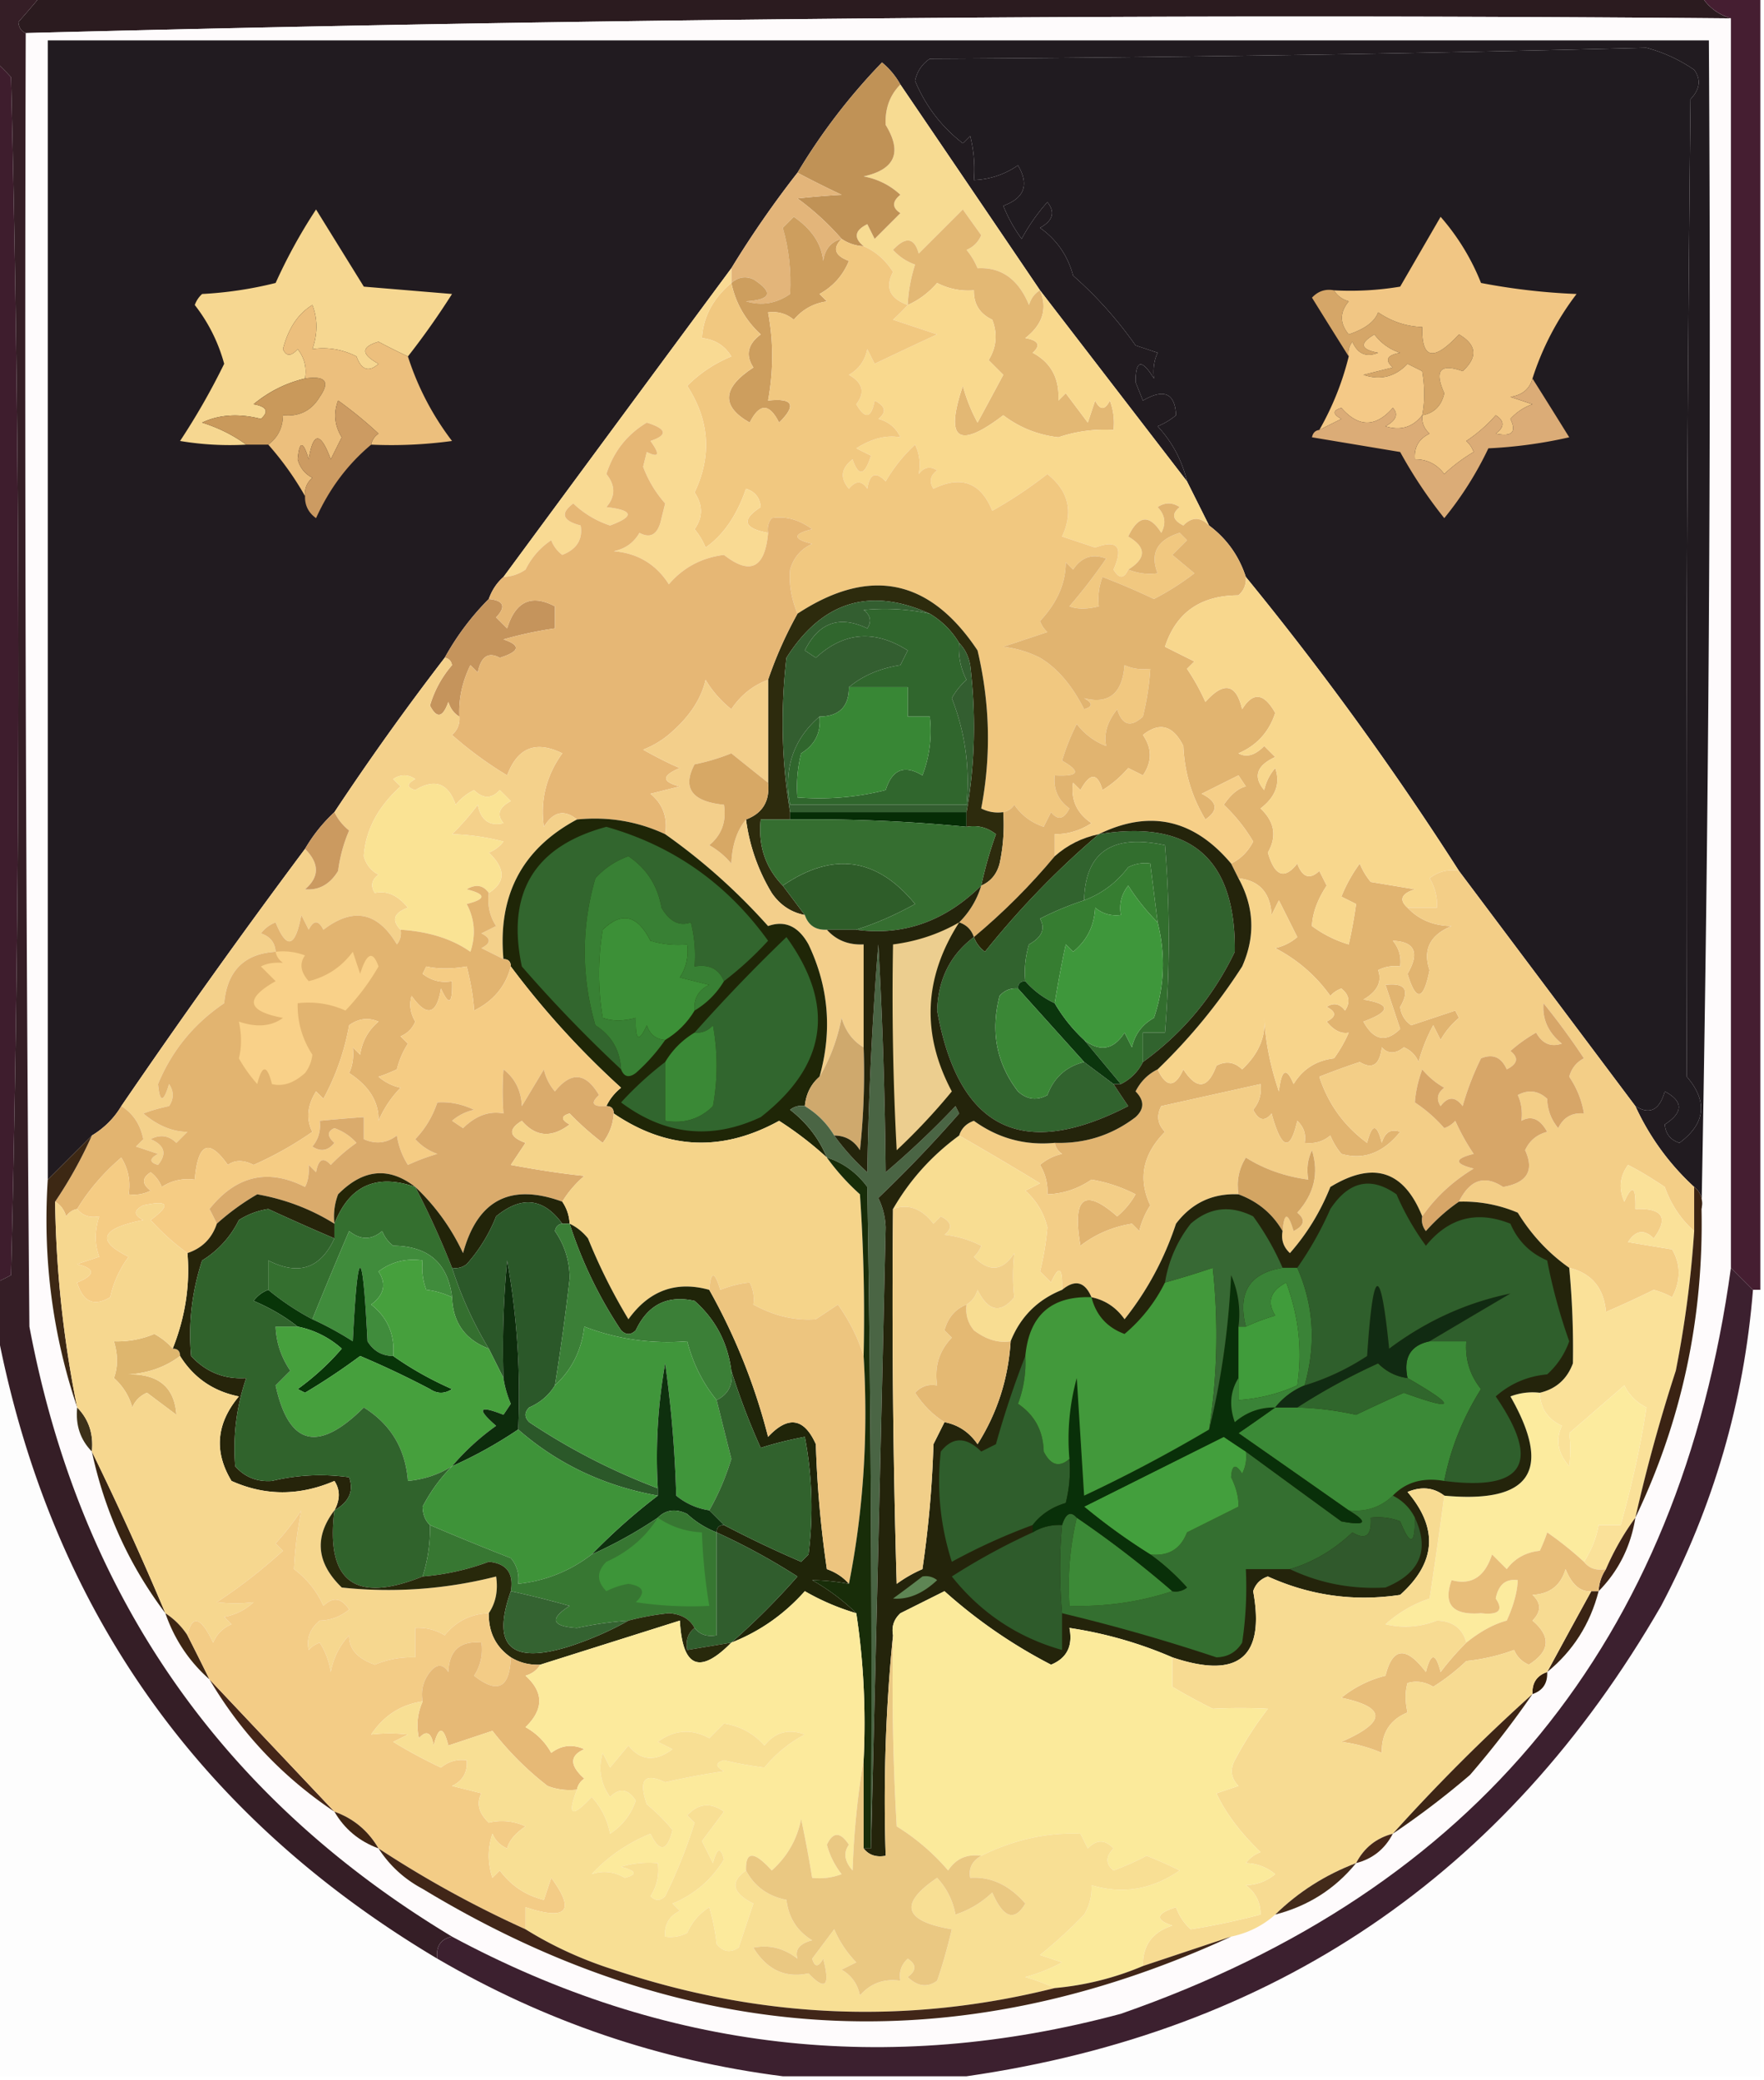 <svg xmlns="http://www.w3.org/2000/svg" width="240" height="283" style="shape-rendering:geometricPrecision;text-rendering:geometricPrecision;image-rendering:optimizeQuality;fill-rule:evenodd;clip-rule:evenodd"><path style="opacity:1" fill="#2b1b1f" d="M5.5-.5h226c.948 1.478 2.281 2.478 4 3a6729.18 6729.18 0 0 0-232 2c-.597-.235-.93-.735-1-1.5a122.843 122.843 0 0 0 3-3.5z"/><path style="opacity:1" fill="#fefbfc" d="M235.5 2.5v170c-6.988 50.815-34.655 84.648-83 101.5-31.772 8.531-62.105 5.031-91-10.5-31.493-18.943-50.66-46.61-57.5-83-.5-58.666-.667-117.332-.5-176a6729.18 6729.18 0 0 1 232-2z"/><path style="opacity:1" fill="#211b20" d="M231.5 164.5c.237-1.291-.096-2.291-1-3a34.253 34.253 0 0 1-8-11c1.949 1.225 3.282.558 4-2 2.539 1.355 2.539 2.855 0 4.5.113 1.28.78 2.113 2 2.5 3.543-2.632 3.876-5.632 1-9-.149-44.216.018-88.55.5-133 1.294-1.354 1.46-2.688.5-4a20.844 20.844 0 0 0-6.5-3c-32.428.83-64.928 1.33-97.5 1.5-1.074.739-1.741 1.739-2 3 1.429 3.425 3.596 6.259 6.5 8.5l1-1c.495 1.973.662 3.973.5 6 2.177-.086 4.177-.753 6-2 1.55 2.63.884 4.463-2 5.5.647 1.61 1.48 3.11 2.5 4.5a26.107 26.107 0 0 1 3.5-5c1.094 1.368.76 2.535-1 3.5 2.277 1.613 3.777 3.78 4.5 6.5a53.69 53.69 0 0 1 8.5 9.5l3 1c-.482 1.008-.648 2.175-.5 3.5-1.668-2.71-2.501-2.543-2.5.5l1 2.5c2.872-1.671 4.372-1.005 4.5 2a9.465 9.465 0 0 1-2.5 1.5 16.455 16.455 0 0 1 4 7.5l-20-26a17226.571 17226.571 0 0 0-19-28 10.527 10.527 0 0 0-2.5-3 82.52 82.52 0 0 0-11.5 15 137.96 137.96 0 0 0-9 13 34691.5 34691.5 0 0 0-31 42c-.901.79-1.568 1.79-2 3a35.89 35.89 0 0 0-6 8 367.642 367.642 0 0 0-15 21 21.622 21.622 0 0 0-4 5 1021.125 1021.125 0 0 0-25 35c-.973 1.639-2.306 2.973-4 4l-6 6V5.5h226c.332 53.17-.001 106.169-1 159z"/><path style="opacity:1" fill="#201b20" d="m222.5 150.5-24-32a427.496 427.496 0 0 0-29-40c-.933-2.87-2.6-5.204-5-7l-3-6a16.455 16.455 0 0 0-4-7.5 9.465 9.465 0 0 0 2.5-1.5c-.128-3.005-1.628-3.671-4.5-2l-1-2.5c-.001-3.043.832-3.21 2.5-.5-.148-1.325.018-2.492.5-3.5l-3-1a53.69 53.69 0 0 0-8.5-9.5c-.723-2.72-2.223-4.887-4.5-6.5 1.76-.965 2.094-2.132 1-3.5a26.107 26.107 0 0 0-3.5 5 20.509 20.509 0 0 1-2.5-4.5c2.884-1.037 3.55-2.87 2-5.5-1.823 1.247-3.823 1.914-6 2a18.452 18.452 0 0 0-.5-6l-1 1c-2.904-2.241-5.071-5.075-6.5-8.5.259-1.261.926-2.261 2-3 32.572-.17 65.072-.67 97.5-1.5a20.844 20.844 0 0 1 6.5 3c.96 1.312.794 2.646-.5 4-.482 44.45-.649 88.784-.5 133 2.876 3.368 2.543 6.368-1 9-1.22-.387-1.887-1.22-2-2.5 2.539-1.645 2.539-3.145 0-4.5-.718 2.558-2.051 3.225-4 2z"/><path style="opacity:1" fill="#3e1d2d" d="M-.5 8.5c.651.59 1.318 1.257 2 2a3321.633 3321.633 0 0 1 0 163c-.683.363-1.35.696-2 1V8.5z"/><path style="opacity:1" fill="#451e31" d="M231.5-.5h8v176h-1l-3-3V2.5c-1.719-.522-3.052-1.522-4-3z"/><path style="opacity:1" fill="#f7db92" d="M122.5 11.5c6.359 9.351 12.692 18.684 19 28-.722.417-1.222 1.084-1.5 2-1.44-3.51-3.773-5.177-7-5a9.457 9.457 0 0 0-1.5-2.5c.928-.388 1.595-1.055 2-2-.84-1.171-1.673-2.338-2.5-3.5l-6 6c-.604-2.186-1.77-2.352-3.5-.5a7.292 7.292 0 0 0 3 2 20.979 20.979 0 0 0-1 5.5c-2.446-.892-3.112-2.392-2-4.5-1.032-1.627-2.366-2.793-4-3.5-1.395-1.148-1.228-2.148.5-3l1 2 3.5-3.5c-1.141-.741-1.141-1.575 0-2.5-1.412-1.306-3.079-2.14-5-2.5 4.277-.94 5.277-3.274 3-7-.107-2.22.56-4.054 2-5.5z"/><path style="opacity:1" fill="#c09256" d="M122.5 11.5c-1.44 1.446-2.107 3.28-2 5.5 2.277 3.726 1.277 6.06-3 7 1.921.36 3.588 1.194 5 2.5-1.141.925-1.141 1.759 0 2.5l-3.5 3.5-1-2c-1.728.852-1.895 1.852-.5 3a5.728 5.728 0 0 1-3-1 36.738 36.738 0 0 0-6-5.5 118.14 118.14 0 0 1 6-.5 132.699 132.699 0 0 1-6-3 82.52 82.52 0 0 1 11.5-15 10.527 10.527 0 0 1 2.5 3z"/><path style="opacity:1" fill="#e3b57a" d="M108.5 23.5a132.699 132.699 0 0 0 6 3c-1.739.094-3.739.26-6 .5a36.738 36.738 0 0 1 6 5.5c-1.431.38-2.264 1.38-2.5 3-.225-2.32-1.558-4.32-4-6l-1.5 1.5c.826 2.842 1.16 5.842 1 9-1.865 1.301-3.865 1.635-6 1 3.443-.221 3.776-1.221 1-3-1.077-.47-2.077-.303-3 .5v-2a137.96 137.96 0 0 1 9-13z"/><path style="opacity:1" fill="#cd9e5e" d="M114.5 32.5c-1.268 1.287-.935 2.287 1 3-.805 1.972-2.139 3.472-4 4.5l1 1c-1.829.273-3.329 1.107-4.5 2.5-1.011-.837-2.178-1.17-3.5-1 .743 3.923.743 7.923 0 12 3.407-.375 3.907.625 1.5 3-1.333-2.667-2.667-2.667-4 0-3.915-2.224-3.748-4.724.5-7.5-1.103-1.68-.77-3.18 1-4.5-2.082-1.922-3.416-4.255-4-7 .923-.803 1.923-.97 3-.5 2.776 1.779 2.443 2.779-1 3 2.135.635 4.135.301 6-1 .16-3.158-.174-6.158-1-9l1.5-1.5c2.442 1.68 3.775 3.68 4 6 .236-1.62 1.069-2.62 2.5-3z"/><path style="opacity:1" fill="#f6d791" d="M55.5 48.5a88.715 88.715 0 0 1-4-2c-2.391.691-2.391 1.691 0 3-1.324 1.187-2.324.853-3-1a9.864 9.864 0 0 0-6-1c.73-2.099.73-4.099 0-6-1.939 1.177-3.272 3.177-4 6 .438 1.006 1.104 1.006 2 0 .929 1.189 1.262 2.522 1 4-2.575.607-4.909 1.774-7 3.5 1.8.317 2.134.984 1 2-2.996-.768-5.663-.601-8 .5 2.245.708 4.245 1.708 6 3a40.936 40.936 0 0 1-9-.5 94.281 94.281 0 0 0 6-10.5 22.584 22.584 0 0 0-4-8 3.646 3.646 0 0 1 1-1.5 52.204 52.204 0 0 0 10-1.5 72.522 72.522 0 0 1 5.5-10L49.5 39l12 1a105.27 105.27 0 0 1-6 8.5z"/><path style="opacity:1" fill="#d5a668" d="M181.5 39.5c.418.722 1.084 1.222 2 1.5-1.247 1.494-1.247 2.994 0 4.5 2.219-.743 3.553-1.743 4-3 1.834 1.255 3.834 1.921 6 2-.109 4.386 1.558 4.72 5 1 2.415 1.419 2.581 3.085.5 5-3.06-1.102-3.893-.102-2.5 3-.379 1.713-1.379 2.713-3 3 .36-1.845.36-3.845 0-6l-2-1c-1.693 1.779-3.693 2.279-6 1.5l4-1c-1.134-1.016-.801-1.683 1-2a6.977 6.977 0 0 1-3.5-2.5c-2.096 1.215-1.929 2.049.5 2.5-1.608.658-2.775.158-3.5-1.5a2.429 2.429 0 0 0-.5 2c-1.642-2.602-3.308-5.27-5-8 .825-.886 1.825-1.219 3-1z"/><path style="opacity:1" fill="#c9995b" d="M41.5 51.5c2.776-.411 3.443.422 2 2.5-1.119 1.876-2.786 2.71-5 2.5-.027 1.7-.694 3.033-2 4h-3c-1.755-1.292-3.755-2.292-6-3 2.337-1.101 5.004-1.268 8-.5 1.134-1.016.8-1.683-1-2 2.091-1.726 4.425-2.893 7-3.5z"/><path style="opacity:1" fill="#ecbf7d" d="M55.5 48.5a37.941 37.941 0 0 0 6 11.5 60.94 60.94 0 0 1-11 .5c.11-.617.444-1.117 1-1.5a55.897 55.897 0 0 0-5.5-4.5c-.651 1.735-.485 3.402.5 5l-1.5 3c-1.39-3.772-2.39-3.772-3 0-.763-2.563-1.263-2.563-1.5 0 .318 1.147.984 1.98 2 2.5-.752.67-1.086 1.504-1 2.5a40.946 40.946 0 0 0-5-7c1.306-.967 1.973-2.3 2-4 2.214.21 3.881-.624 5-2.5 1.443-2.078.776-2.911-2-2.5.262-1.478-.071-2.811-1-4-.896 1.006-1.562 1.006-2 0 .728-2.823 2.061-4.823 4-6 .73 1.901.73 3.901 0 6a9.864 9.864 0 0 1 6 1c.676 1.853 1.676 2.187 3 1-2.391-1.309-2.391-2.309 0-3 1.367.725 2.7 1.392 4 2z"/><path style="opacity:1" fill="#f4c987" d="M193.5 56.5c-1.29 1.64-2.957 2.14-5 1.5 1.46-.811 1.793-1.645 1-2.5-2.333 2.667-4.667 2.667-7 0-1.196.346-1.196.846 0 1.5l-3 1.5a38.802 38.802 0 0 0 4-10 2.429 2.429 0 0 1 .5-2c.725 1.658 1.892 2.158 3.5 1.5-2.429-.451-2.596-1.285-.5-2.5a6.977 6.977 0 0 0 3.5 2.5c-1.801.317-2.134.984-1 2l-4 1c2.307.779 4.307.279 6-1.5l2 1c.36 2.155.36 4.155 0 6z"/><path style="opacity:1" fill="#e3b874" d="M141.5 39.5c1.043 2.478.376 4.645-2 6.5 1.801.317 2.134.984 1 2 2.493 1.325 3.66 3.491 3.5 6.5l1-1 3 4 1-3c.667 1.333 1.333 1.333 2 0a8.43 8.43 0 0 1 .5 4 19.524 19.524 0 0 0-7.5 1c-2.797-.322-5.297-1.322-7.5-3-6.146 4.69-7.979 3.356-5.5-4a22.973 22.973 0 0 0 2 5c1.164-2.149 2.33-4.315 3.5-6.5l-2-2c1.076-1.726 1.243-3.56.5-5.5-1.706-.808-2.539-2.141-2.5-4a9.107 9.107 0 0 1-5-1c-1.142 1.326-2.476 2.326-4 3a20.979 20.979 0 0 1 1-5.5 7.292 7.292 0 0 1-3-2c1.73-1.852 2.896-1.686 3.5.5l6-6c.827 1.162 1.66 2.329 2.5 3.5-.405.945-1.072 1.612-2 2a9.457 9.457 0 0 1 1.5 2.5c3.227-.177 5.56 1.49 7 5 .278-.916.778-1.583 1.5-2z"/><path style="opacity:1" fill="#f1c684" d="M208.5 51.5c-.381 1.431-1.381 2.264-3 2.5l3 1a7.292 7.292 0 0 0-3 2c.881 1.793.214 2.46-2 2 1.211-.893 1.211-1.726 0-2.5a19.897 19.897 0 0 1-4 3.5c.457.414.791.914 1 1.5a22.522 22.522 0 0 0-4 3c-1.024-1.353-2.357-2.02-4-2-.14-1.624.527-2.79 2-3.5-.752-.67-1.086-1.504-1-2.5 1.621-.287 2.621-1.287 3-3-1.393-3.102-.56-4.102 2.5-3 2.081-1.915 1.915-3.581-.5-5-3.442 3.72-5.109 3.386-5-1-2.166-.079-4.166-.745-6-2-.447 1.257-1.781 2.257-4 3-1.247-1.506-1.247-3.006 0-4.5-.916-.278-1.582-.778-2-1.5a40.939 40.939 0 0 0 9-.5l5.5-9.5a31.005 31.005 0 0 1 5.5 9 86.708 86.708 0 0 0 13 1.5 37.923 37.923 0 0 0-6 11.5z"/><path style="opacity:1" fill="#dbac77" d="M208.5 51.5c1.642 2.602 3.308 5.27 5 8a62.687 62.687 0 0 1-11 1.5 46.692 46.692 0 0 1-6 9.5 62.733 62.733 0 0 1-6-9l-12-2c.124-.607.457-.94 1-1l3-1.5c-1.196-.654-1.196-1.154 0-1.5 2.333 2.667 4.667 2.667 7 0 .793.855.46 1.689-1 2.5 2.043.64 3.71.14 5-1.5-.086.996.248 1.83 1 2.5-1.473.71-2.14 1.876-2 3.5 1.643-.02 2.976.647 4 2a22.522 22.522 0 0 1 4-3 3.647 3.647 0 0 0-1-1.5 19.897 19.897 0 0 0 4-3.5c1.211.774 1.211 1.607 0 2.5 2.214.46 2.881-.207 2-2a7.292 7.292 0 0 1 3-2l-3-1c1.619-.236 2.619-1.069 3-2.5z"/><path style="opacity:1" fill="#cc9b62" d="M50.5 60.5c-3.188 2.66-5.688 5.992-7.5 10-1.039-.744-1.539-1.744-1.5-3-.086-.996.248-1.83 1-2.5-1.016-.52-1.682-1.353-2-2.5.237-2.563.737-2.563 1.5 0 .61-3.772 1.61-3.772 3 0l1.5-3c-.985-1.598-1.151-3.265-.5-5a55.897 55.897 0 0 1 5.5 4.5c-.556.383-.89.883-1 1.5z"/><path style="opacity:1" fill="#f9d98e" d="m141.5 39.5 20 26 3 6c-1.188-1.184-2.355-1.184-3.5 0-1.487-.753-1.654-1.586-.5-2.5-1-.667-2-.667-3 0 1.017 1.05 1.184 2.216.5 3.5-1.626-2.566-3.126-2.4-4.5.5 2.482 1.46 2.482 2.96 0 4.5-.577 1.273-1.243 1.273-2 0 1.374-3.121.54-4.121-2.5-3l-4.5-1.5c1.562-3.359.895-6.192-2-8.5a60.236 60.236 0 0 1-7.5 5c-1.548-3.848-4.214-4.848-8-3-.617-.95-.451-1.782.5-2.5-.949-.617-1.782-.45-2.5.5.263-1.45.096-2.784-.5-4a21.62 21.62 0 0 0-4 5c-1.342-1.402-2.176-1.069-2.5 1-.741-1.14-1.575-1.14-2.5 0-1.245-1.455-1.078-2.789.5-4 .805 2.401 1.638 2.234 2.5-.5l-2-1c2.118-1.345 4.118-1.845 6-1.5-.59-1.299-1.59-2.132-3-2.5 1.154-.914.987-1.747-.5-2.5-.451 2.429-1.285 2.596-2.5.5 1.227-1.587.894-2.92-1-4 1.349-.772 2.182-1.94 2.5-3.5l1 2a612.38 612.38 0 0 1 8.5-4l-6-2a30.968 30.968 0 0 0 2-2c1.524-.674 2.858-1.674 4-3a9.107 9.107 0 0 0 5 1c-.039 1.859.794 3.192 2.5 4 .743 1.94.576 3.774-.5 5.5l2 2c-1.17 2.185-2.336 4.351-3.5 6.5a22.973 22.973 0 0 1-2-5c-2.479 7.356-.646 8.69 5.5 4 2.203 1.678 4.703 2.678 7.5 3a19.524 19.524 0 0 1 7.5-1 8.43 8.43 0 0 0-.5-4c-.667 1.333-1.333 1.333-2 0l-1 3-3-4-1 1c.16-3.009-1.007-5.175-3.5-6.5 1.134-1.016.801-1.683-1-2 2.376-1.855 3.043-4.022 2-6.5z"/><path style="opacity:1" fill="#f1c880" d="M114.5 32.5c.891.61 1.891.943 3 1 1.634.707 2.968 1.873 4 3.5-1.112 2.108-.446 3.608 2 4.5a30.968 30.968 0 0 1-2 2l6 2a612.38 612.38 0 0 0-8.5 4l-1-2c-.318 1.56-1.151 2.728-2.5 3.5 1.894 1.08 2.227 2.413 1 4 1.215 2.096 2.049 1.929 2.5-.5 1.487.753 1.654 1.586.5 2.5 1.41.368 2.41 1.201 3 2.5-1.882-.345-3.882.155-6 1.5l2 1c-.862 2.734-1.695 2.901-2.5.5-1.578 1.211-1.745 2.545-.5 4 .925-1.14 1.759-1.14 2.5 0 .324-2.069 1.158-2.402 2.5-1a21.62 21.62 0 0 1 4-5c.596 1.216.763 2.55.5 4 .718-.95 1.551-1.117 2.5-.5-.951.718-1.117 1.55-.5 2.5 3.786-1.848 6.452-.848 8 3a60.236 60.236 0 0 0 7.5-5c2.895 2.308 3.562 5.141 2 8.5l4.5 1.5c3.04-1.121 3.874-.121 2.5 3 .757 1.273 1.423 1.273 2 0 1.347.528 2.681.695 4 .5-1.059-2.71-.059-4.543 3-5.5l1 1-2 2 3 2.5a36.37 36.37 0 0 1-5.5 3.5 97.377 97.377 0 0 0-7-3 8.43 8.43 0 0 0-.5 4c-1.609.406-2.943.406-4 0a74.346 74.346 0 0 0 5-6.5c-1.867-.711-3.367-.211-4.5 1.5l-1-1c.002 2.842-1.165 5.508-3.5 8a3.647 3.647 0 0 0 1 1.5l-6 2c1.756.202 3.422.702 5 1.5 2.335 1.38 4.335 3.713 6 7 1.196-.346 1.196-.846 0-1.5 3.363.861 5.197-.639 5.5-4.5 1.008.482 2.175.648 3.5.5a36.484 36.484 0 0 1-1 6.5c-1.656 1.522-2.823 1.189-3.5-1-1.347 1.693-1.847 3.36-1.5 5a8.906 8.906 0 0 1-4-3 29.825 29.825 0 0 0-2 5c2.631 1.505 2.297 2.171-1 2-.203 1.89.463 3.39 2 4.5-.753 1.487-1.586 1.654-2.5.5l-1 2c-1.676-.561-3.009-1.561-4-3-.383.556-.883.889-1.5 1a4.934 4.934 0 0 1-3-.5c1.365-7.154 1.199-14.32-.5-21.5-6.505-9.779-14.672-11.445-24.5-5-.85-2.085-1.184-4.085-1-6 .468-1.634 1.468-2.8 3-3.5-2.667-.667-2.667-1.333 0-2-1.793-1.31-3.626-1.81-5.5-1.5a2.429 2.429 0 0 0-.5 2c-3.339-.61-3.672-1.777-1-3.5-.113-1.28-.78-2.113-2-2.5-1.257 3.646-3.09 6.313-5.5 8a9.468 9.468 0 0 0-1.5-2.5c1.15-1.604 1.15-3.27 0-5 2.371-4.966 2.038-9.8-1-14.5a18.194 18.194 0 0 1 6-4c-.88-1.47-2.214-2.304-4-2.5.18-2.894 1.514-5.394 4-7.5.584 2.745 1.918 5.078 4 7-1.77 1.32-2.103 2.82-1 4.5-4.248 2.776-4.415 5.276-.5 7.5 1.333-2.667 2.667-2.667 4 0 2.407-2.375 1.907-3.375-1.5-3 .743-4.077.743-8.077 0-12 1.322-.17 2.489.163 3.5 1 1.171-1.393 2.671-2.227 4.5-2.5l-1-1c1.861-1.028 3.195-2.528 4-4.5-1.935-.713-2.268-1.713-1-3z"/><path style="opacity:1" fill="#f9da93" d="M99.5 36.5v2c-2.486 2.106-3.82 4.606-4 7.5 1.786.196 3.12 1.03 4 2.5a18.194 18.194 0 0 0-6 4c3.038 4.7 3.371 9.534 1 14.5 1.15 1.73 1.15 3.396 0 5a9.468 9.468 0 0 1 1.5 2.5c2.41-1.687 4.243-4.354 5.5-8 1.22.387 1.887 1.22 2 2.5-2.672 1.723-2.339 2.89 1 3.5-.423 4.808-2.423 5.808-6 3-3.04.379-5.54 1.712-7.5 4-1.738-2.732-4.238-4.232-7.5-4.5 1.56-.318 2.728-1.15 3.5-2.5 1.558.845 2.558.178 3-2l.5-2a15.784 15.784 0 0 1-3-5l.5-2c1.666.84 1.833.34.5-1.5 2.401-.805 2.234-1.638-.5-2.5-2.695 1.613-4.528 3.946-5.5 7 1.247 1.542 1.247 3.042 0 4.5 3.69.424 3.857 1.258.5 2.5a13.243 13.243 0 0 1-5-3c-1.814 1.351-1.48 2.351 1 3 .309 1.891-.525 3.225-2.5 4a4.452 4.452 0 0 1-1.5-2c-1.507 1.005-2.673 2.338-3.5 4a5.576 5.576 0 0 1-3 1 34691.5 34691.5 0 0 1 31-42z"/><path style="opacity:1" fill="#2d2b0d" d="M136.5 110.5a24.935 24.935 0 0 1-.5 7c-.377 1.442-1.21 2.442-2.5 3a54.86 54.86 0 0 1 2-7c-1.189-.929-2.522-1.262-4-1v-2c1.154-6.487 1.321-13.154.5-20-.232-1.237-.732-2.237-1.5-3-1-1.667-2.333-3-4-4-8.144-3.669-14.644-1.669-19.5 6-.821 7.18-.655 14.179.5 21v1h-4c-.368 3.544.632 6.544 3 9l3 4c-1.871-.359-3.371-1.359-4.5-3a25.64 25.64 0 0 1-3.5-10c2.259-.844 3.259-2.511 3-5v-14a54.721 54.721 0 0 1 4-9c9.828-6.445 17.995-4.779 24.5 5 1.699 7.18 1.865 14.346.5 21.5a4.934 4.934 0 0 0 3 .5z"/><path style="opacity:1" fill="#c5945c" d="M66.5 81.5c2.05.206 2.382 1.04 1 2.5l1.5 1.5c1.133-3.688 3.3-4.688 6.5-3v3a52.55 52.55 0 0 0-7 1.5c2.401.805 2.234 1.638-.5 2.5-1.558-.845-2.558-.178-3 2l-1-1c-1.121 2.297-1.621 4.63-1.5 7-.722-.418-1.222-1.084-1.5-2-.743 2.145-1.577 2.311-2.5.5a14.76 14.76 0 0 1 3-5.5c-.124-.607-.457-.94-1-1a35.89 35.89 0 0 1 6-8z"/><path style="opacity:1" fill="#e6b775" d="M104.5 72.5a2.429 2.429 0 0 1 .5-2c1.874-.31 3.707.19 5.5 1.5-2.667.667-2.667 1.333 0 2-1.532.7-2.532 1.866-3 3.5-.184 1.915.15 3.915 1 6a54.721 54.721 0 0 0-4 9c-2.067.763-3.734 2.096-5 4a14.832 14.832 0 0 1-3.5-4c-.586 2.52-2.086 4.853-4.5 7a12.409 12.409 0 0 1-4 2.5c2.016 1.129 3.682 1.962 5 2.5-2.491 1.041-2.491 1.874 0 2.5l-4 1c1.692 1.401 2.359 3.234 2 5.5-3.758-1.754-7.758-2.421-12-2-1.73-1.412-3.23-1.078-4.5 1-.516-3.628.317-6.961 2.5-10-3.596-1.779-6.096-.779-7.5 3a51.682 51.682 0 0 1-7.5-5.5c.752-.67 1.086-1.504 1-2.5-.121-2.37.379-4.703 1.5-7l1 1c.442-2.178 1.442-2.845 3-2 2.734-.862 2.901-1.695.5-2.5a52.55 52.55 0 0 1 7-1.5v-3c-3.2-1.688-5.367-.688-6.5 3L67.5 84c1.382-1.46 1.05-2.294-1-2.5.432-1.21 1.099-2.21 2-3a5.576 5.576 0 0 0 3-1c.827-1.662 1.993-2.995 3.5-4a4.452 4.452 0 0 0 1.5 2c1.975-.775 2.809-2.109 2.5-4-2.48-.649-2.814-1.649-1-3a13.243 13.243 0 0 0 5 3c3.357-1.242 3.19-2.076-.5-2.5 1.247-1.458 1.247-2.958 0-4.5.972-3.054 2.805-5.387 5.5-7 2.734.862 2.901 1.695.5 2.5 1.333 1.84 1.166 2.34-.5 1.5l-.5 2a15.784 15.784 0 0 0 3 5l-.5 2c-.442 2.178-1.442 2.845-3 2-.772 1.35-1.94 2.182-3.5 2.5 3.262.268 5.762 1.768 7.5 4.5 1.96-2.288 4.46-3.621 7.5-4 3.577 2.808 5.577 1.808 6-3z"/><path style="opacity:1" fill="#30662d" d="M126.5 83.5c1.667 1 3 2.333 4 4a9.107 9.107 0 0 0 1 5 9.26 9.26 0 0 0-2 2.5c1.815 4.634 2.482 9.467 2 14.5h-24c-.913-4.91.421-8.91 4-12 .216 2.18-.617 3.847-2.5 5a18.453 18.453 0 0 0-.5 6 36.875 36.875 0 0 0 12-1c.885-2.823 2.552-3.49 5-2a16.873 16.873 0 0 0 1-8h-3v-4h-8c1.872-1.561 4.205-2.561 7-3l1-2c-4.511-2.859-8.678-2.526-12.5 1l-1.5-1c1.891-3.807 4.724-4.807 8.5-3 .617-.95.451-1.782-.5-2.5a29.134 29.134 0 0 1 9 .5z"/><path style="opacity:1" fill="#335e30" d="M126.5 83.5a29.134 29.134 0 0 0-9-.5c.951.718 1.117 1.55.5 2.5-3.776-1.807-6.609-.807-8.5 3l1.5 1c3.822-3.526 7.989-3.859 12.5-1l-1 2c-2.795.439-5.128 1.439-7 3 .012 2.642-1.321 3.975-4 4-3.579 3.09-4.913 7.09-4 12h24c.482-5.033-.185-9.866-2-14.5a9.26 9.26 0 0 1 2-2.5 9.107 9.107 0 0 1-1-5c.768.763 1.268 1.763 1.5 3 .821 6.846.654 13.513-.5 20h-24c-1.155-6.821-1.321-13.82-.5-21 4.856-7.669 11.356-9.669 19.5-6z"/><path style="opacity:1" fill="#f3cf8b" d="M104.5 92.5v14c-1.648-1.31-3.314-2.643-5-4a28.04 28.04 0 0 1-5 1.5c-1.706 3.221-.373 5.054 4 5.5.359 2.266-.308 4.099-2 5.5a10.756 10.756 0 0 1 3 2.5c.104-2.53.771-4.53 2-6a25.64 25.64 0 0 0 3.5 10c1.129 1.641 2.629 2.641 4.5 3 .473 1.406 1.473 2.073 3 2 1.28 1.431 2.947 2.098 5 2v14c-1.443-.835-2.443-2.168-3-4-.58 2.947-1.58 5.614-3 8 1.752-6.224 1.252-12.224-1.5-18-1.375-2.477-3.209-3.311-5.5-2.5-4.24-4.745-8.907-8.912-14-12.5.359-2.266-.308-4.099-2-5.5l4-1c-2.491-.626-2.491-1.459 0-2.5-1.318-.538-2.984-1.371-5-2.5a12.409 12.409 0 0 0 4-2.5c2.414-2.147 3.914-4.48 4.5-7a14.832 14.832 0 0 0 3.5 4c1.266-1.904 2.933-3.237 5-4z"/><path style="opacity:1" fill="#388735" d="M115.5 93.5h8v4h3a16.873 16.873 0 0 1-1 8c-2.448-1.49-4.115-.823-5 2a36.875 36.875 0 0 1-12 1 18.453 18.453 0 0 1 .5-6c1.883-1.153 2.716-2.82 2.5-5 2.679-.025 4.012-1.358 4-4z"/><path style="opacity:1" fill="#e1b470" d="M164.5 71.5c2.4 1.796 4.067 4.13 5 7 .086.996-.248 1.83-1 2.5-5.158.013-8.492 2.346-10 7l4 2-1 1c.96 1.42 1.793 2.92 2.5 4.5 2.521-2.815 4.187-2.482 5 1 1.471-2.402 2.971-2.236 4.5.5-.837 2.588-2.503 4.422-5 5.5 1.087.605 2.254.272 3.5-1l1.5 1.5c-2.538 1.171-3.038 2.671-1.5 4.5a6.802 6.802 0 0 1 1.5-3c.729 2.095.063 3.928-2 5.5 1.919 1.804 2.252 3.804 1 6 .924 3.224 2.257 3.724 4 1.5.697 1.885 1.697 2.218 3 1l1 2c-1.267 1.928-1.934 3.761-2 5.5a16.086 16.086 0 0 0 5 2.5 63.91 63.91 0 0 0 1-5.5l-2-1a20.532 20.532 0 0 1 2.5-4.5c.374.916.874 1.75 1.5 2.5l6 1c-1.859.601-2.192 1.434-1 2.5 1.526 1.63 3.526 2.463 6 2.5-2.947 1.223-3.947 3.223-3 6-.836 4.168-1.836 4.335-3 .5 1.671-2.872 1.005-4.372-2-4.5.837 1.011 1.17 2.178 1 3.5a4.934 4.934 0 0 0-3 .5c.561 1.566-.106 2.899-2 4 3.772.611 3.772 1.611 0 3 1.398 2.562 3.065 2.895 5 1l-2-6c2.687-.316 3.353.684 2 3 .13 1.059.63 1.892 1.5 2.5l6-2 .5 1a10.756 10.756 0 0 0-2.5 3l-1-2a22.981 22.981 0 0 0-2 5c-.388-.928-1.055-1.595-2-2-1.15.924-2.15.924-3 0-.284 2.386-1.284 3.052-3 2-1.825.603-3.659 1.27-5.5 2 1.201 3.701 3.368 6.701 6.5 9 .667-2.667 1.333-2.667 2 0 .423-1.456 1.256-1.956 2.5-1.5-2.318 2.878-4.985 3.878-8 3a9.454 9.454 0 0 1-1.5-2.5c-1.011.837-2.178 1.17-3.5 1 .219-1.175-.114-2.175-1-3-.968 4.273-2.135 3.94-3.5-1-.914 1.154-1.747.987-2.5-.5.837-1.011 1.17-2.178 1-3.5a73426.67 73426.67 0 0 1-13.5 3c-.684 1.284-.517 2.451.5 3.5-3.027 3.063-3.694 6.396-2 10a11.333 11.333 0 0 0-1.5 3.5l-1-1c-2.629.428-4.962 1.428-7 3-1.15-6.607.517-7.94 5-4a10.756 10.756 0 0 0 2.5-3 20.64 20.64 0 0 0-6-2c-1.834 1.254-3.834 1.921-6 2a6.846 6.846 0 0 0-1-4 6.802 6.802 0 0 1 3-1.5c-.556-.383-.889-.883-1-1.5 4.099.133 7.766-1.033 11-3.5 1.211-1.113 1.211-2.28 0-3.5.688-1.355 1.688-2.355 3-3 1.194 2.518 2.36 2.518 3.5 0 1.833 2.833 3.333 2.667 4.5-.5 1.284-.684 2.451-.517 3.5.5 2.238-2.104 3.238-4.438 3-7 .171 3.243.838 6.577 2 10 .359-3.044 1.026-3.378 2-1 1.236-2.038 3.069-3.205 5.5-3.5a18.08 18.08 0 0 0 2-3.5c-1.029.204-2.029-.296-3-1.5 1.333-.667 1.333-1.333 0-2 .949-.617 1.782-.451 2.5.5.749-1.135.583-2.135-.5-3a3.647 3.647 0 0 0-1.5 1c-1.968-2.755-4.468-4.922-7.5-6.5a6.802 6.802 0 0 0 3-1.5l-2.5-5-1 2c-.154-3.025-1.654-4.691-4.5-5l-1-2c1.312-.645 2.312-1.645 3-3a22.755 22.755 0 0 0-4-5c.965-1.414 1.965-2.247 3-2.5l-1-1.5-5 2.5c2.157 1.085 2.324 2.251.5 3.5-1.846-3.069-2.846-6.402-3-10-1.397-2.807-3.231-3.307-5.5-1.5 1.26 1.814 1.26 3.647 0 5.5l-2-1a14.972 14.972 0 0 1-3.5 3c-.691-2.391-1.691-2.391-3 0l-1-1c-.337 2.307.496 4.14 2.5 5.5-1.525 1.009-3.192 1.509-5 1.5v3c-3.333 4-7 7.667-11 11-.333-1-1-1.667-2-2a11.743 11.743 0 0 0 3-5c1.29-.558 2.123-1.558 2.5-3 .497-2.31.663-4.643.5-7 .617-.111 1.117-.444 1.5-1 .991 1.439 2.324 2.439 4 3l1-2c.914 1.154 1.747.987 2.5-.5-1.537-1.11-2.203-2.61-2-4.5 3.297.171 3.631-.495 1-2a29.825 29.825 0 0 1 2-5 8.906 8.906 0 0 0 4 3c-.347-1.64.153-3.307 1.5-5 .677 2.189 1.844 2.522 3.5 1 .541-2.214.874-4.38 1-6.5-1.325.148-2.492-.018-3.5-.5-.303 3.861-2.137 5.361-5.5 4.5 1.196.654 1.196 1.154 0 1.5-1.665-3.287-3.665-5.62-6-7a14.729 14.729 0 0 0-5-1.5l6-2a3.647 3.647 0 0 1-1-1.5c2.335-2.492 3.502-5.158 3.5-8l1 1c1.133-1.711 2.633-2.211 4.5-1.5a74.346 74.346 0 0 1-5 6.5c1.057.406 2.391.406 4 0a8.43 8.43 0 0 1 .5-4 97.377 97.377 0 0 1 7 3 36.37 36.37 0 0 0 5.5-3.5l-3-2.5 2-2-1-1c-3.059.957-4.059 2.79-3 5.5-1.319.195-2.653.028-4-.5 2.482-1.54 2.482-3.04 0-4.5 1.374-2.9 2.874-3.066 4.5-.5.684-1.284.517-2.45-.5-3.5 1-.667 2-.667 3 0-1.154.914-.987 1.747.5 2.5 1.145-1.184 2.312-1.184 3.5 0z"/><path style="opacity:1" fill="#f4d18b" d="M60.5 89.5c.543.06.876.393 1 1a14.76 14.76 0 0 0-3 5.5c.923 1.811 1.757 1.645 2.5-.5.278.916.778 1.582 1.5 2 .086.996-.248 1.83-1 2.5a51.682 51.682 0 0 0 7.5 5.5c1.404-3.779 3.904-4.779 7.5-3-2.183 3.039-3.016 6.372-2.5 10 1.27-2.078 2.77-2.412 4.5-1-7.463 3.992-10.796 10.326-10 19l-3-1.5c1.333-.667 1.333-1.333 0-2l2-1c-.88-1.356-1.213-2.856-1-4.5 2.311-1.461 2.311-3.294 0-5.5a4.458 4.458 0 0 0 2-1.5 31.23 31.23 0 0 0-7-1 32.087 32.087 0 0 0 3.5-4c.424 2.115 1.591 2.948 3.5 2.5-.958-1.147-.625-2.147 1-3l-1.5-1.5c-1.113 1.211-2.28 1.211-3.5 0a7.253 7.253 0 0 0-2.5 2c-1.01-2.948-2.843-3.614-5.5-2-1.196-.346-1.196-.846 0-1.5-1-.667-2-.667-3 0l1 1c-3.105 2.8-4.772 5.967-5 9.5.318 1.147.984 1.981 2 2.5-.95.718-1.117 1.551-.5 2.5 1.61-.37 3.11.297 4.5 2-1.935.713-2.268 1.713-1 3a2.427 2.427 0 0 1-.5 2c-2.624-4.434-5.957-5.1-10-2-.667-1.333-1.333-1.333-2 0l-1-2c-.823 4.415-1.99 4.748-3.5 1a4.458 4.458 0 0 0-2 1.5c1.256.417 1.923 1.25 2 2.5-4.261.261-6.595 2.594-7 7-4.118 2.782-7.118 6.449-9 11 .237 2.563.737 2.563 1.5 0 .667 1 .667 2 0 3-1.135.227-2.302.56-3.5 1 1.946 1.652 3.946 2.485 6 2.5l-1.5 1.5c-1.05-1.017-2.216-1.184-3.5-.5 1.905.826 2.239 1.993 1 3.5-1.196-.346-1.196-.846 0-1.5l-3-1 1-1c-.415-2.026-1.415-3.526-3-4.5a1021.125 1021.125 0 0 1 25-35c1.975 1.988 1.975 3.822 0 5.5 1.887.163 3.387-.671 4.5-2.5a20.438 20.438 0 0 1 1.5-5.5c-.88-.708-1.547-1.542-2-2.5a367.642 367.642 0 0 1 15-21z"/><path style="opacity:1" fill="#f6cf88" d="M167.5 117.5c-5.079-6.043-11.079-7.376-18-4-2.284.475-4.284 1.475-6 3v-3c1.808.009 3.475-.491 5-1.5-2.004-1.36-2.837-3.193-2.5-5.5l1 1c1.309-2.391 2.309-2.391 3 0a14.972 14.972 0 0 0 3.5-3l2 1c1.26-1.853 1.26-3.686 0-5.5 2.269-1.807 4.103-1.307 5.5 1.5.154 3.598 1.154 6.931 3 10 1.824-1.249 1.657-2.415-.5-3.5l5-2.5 1 1.5c-1.035.253-2.035 1.086-3 2.5a22.755 22.755 0 0 1 4 5c-.688 1.355-1.688 2.355-3 3z"/><path style="opacity:1" fill="#d7a865" d="M104.5 106.5c.259 2.489-.741 4.156-3 5-1.229 1.47-1.896 3.47-2 6a10.756 10.756 0 0 0-3-2.5c1.692-1.401 2.359-3.234 2-5.5-4.373-.446-5.706-2.279-4-5.5a28.04 28.04 0 0 0 5-1.5c1.686 1.357 3.352 2.69 5 4z"/><path style="opacity:1" fill="#062d06" d="M107.5 111.5v-1h24v2a216.926 216.926 0 0 0-24-1z"/><path style="opacity:1" fill="#f8d78d" d="M169.5 78.5a427.496 427.496 0 0 1 29 40c-1.478-.262-2.811.071-4 1a6.846 6.846 0 0 1 1 4h-4c-1.192-1.066-.859-1.899 1-2.5l-6-1a9.454 9.454 0 0 1-1.5-2.5 20.532 20.532 0 0 0-2.5 4.5l2 1a63.91 63.91 0 0 1-1 5.5 16.086 16.086 0 0 1-5-2.5c.066-1.739.733-3.572 2-5.5l-1-2c-1.303 1.218-2.303.885-3-1-1.743 2.224-3.076 1.724-4-1.5 1.252-2.196.919-4.196-1-6 2.063-1.572 2.729-3.405 2-5.5a6.802 6.802 0 0 0-1.5 3c-1.538-1.829-1.038-3.329 1.5-4.5l-1.5-1.5c-1.246 1.272-2.413 1.605-3.5 1 2.497-1.078 4.163-2.912 5-5.5-1.529-2.736-3.029-2.902-4.5-.5-.813-3.482-2.479-3.815-5-1a29.555 29.555 0 0 0-2.5-4.5l1-1-4-2c1.508-4.654 4.842-6.987 10-7 .752-.67 1.086-1.504 1-2.5z"/><path style="opacity:1" fill="#cb9a60" d="M45.5 110.5c.453.958 1.12 1.792 2 2.5a20.438 20.438 0 0 0-1.5 5.5c-1.113 1.829-2.613 2.663-4.5 2.5 1.975-1.678 1.975-3.512 0-5.5a21.622 21.622 0 0 1 4-5z"/><path style="opacity:1" fill="#282406" d="M149.5 113.5c-5.608 4.777-10.775 10.11-15.5 16-.717-.544-1.217-1.211-1.5-2 4-3.333 7.667-7 11-11 1.716-1.525 3.716-2.525 6-3z"/><path style="opacity:1" fill="#2e5d29" d="M116.5 126.5h-4c-1.527.073-2.527-.594-3-2l-3-4c6.809-4.664 12.809-3.831 18 2.5-2.658 1.478-5.325 2.645-8 3.5z"/><path style="opacity:1" fill="#356e30" d="M107.5 111.5c8.025-.11 16.025.224 24 1 1.478-.262 2.811.071 4 1a54.86 54.86 0 0 0-2 7c-4.934 4.864-10.601 6.864-17 6 2.675-.855 5.342-2.022 8-3.5-5.191-6.331-11.191-7.164-18-2.5-2.368-2.456-3.368-5.456-3-9h4z"/><path style="opacity:1" fill="#fae394" d="M66.5 121.5c-.75-1.073-1.75-1.24-3-.5 2.667.667 2.667 1.333 0 2 1.091 2.064 1.258 4.231.5 6.5-2.49-1.752-5.657-2.752-9.5-3-1.268-1.287-.935-2.287 1-3-1.39-1.703-2.89-2.37-4.5-2-.617-.949-.45-1.782.5-2.5-1.016-.519-1.682-1.353-2-2.5.228-3.533 1.895-6.7 5-9.5l-1-1c1-.667 2-.667 3 0-1.196.654-1.196 1.154 0 1.5 2.657-1.614 4.49-.948 5.5 2a7.253 7.253 0 0 1 2.5-2c1.22 1.211 2.387 1.211 3.5 0l1.5 1.5c-1.625.853-1.958 1.853-1 3-1.909.448-3.076-.385-3.5-2.5a32.087 32.087 0 0 1-3.5 4 31.23 31.23 0 0 1 7 1 4.458 4.458 0 0 1-2 1.5c2.311 2.206 2.311 4.039 0 5.5z"/><path style="opacity:1" fill="#326e2e" d="M155.5 144.5a6.547 6.547 0 0 1-3 3l-5-6c2.179 1.664 4.012 1.33 5.5-1l1 2c.415-1.791 1.415-3.124 3-4 1.43-4.248 1.597-8.582.5-13l-1-8a4.934 4.934 0 0 0-3 .5c-1.595 2.102-3.595 3.602-6 4.5.151-6.57 3.818-9.07 11-7.5.685 8.406.685 16.906 0 25.5h-3v4z"/><path style="opacity:1" fill="#1f2607" d="M78.5 111.5c4.242-.421 8.242.246 12 2 5.093 3.588 9.76 7.755 14 12.5 2.291-.811 4.125.023 5.5 2.5 2.752 5.776 3.252 11.776 1.5 18-1.174 1.014-1.84 2.347-2 4a2.428 2.428 0 0 0-2 .5c2.29 1.777 3.957 3.944 5 6.5a47.657 47.657 0 0 0-6.5-5c-7.737 4.268-15.237 3.935-22.5-1 0-.667-.333-1-1-1 .453-.958 1.12-1.792 2-2.5a116.198 116.198 0 0 1-15-16.5c0-.667-.333-1-1-1-.796-8.674 2.537-15.008 10-19z"/><path style="opacity:1" fill="#32662e" d="M98.5 133.5c-.683-1.676-2.017-2.343-4-2a18.437 18.437 0 0 0-.5-6c-1.566.561-2.899-.106-4-2-.522-2.996-2.022-5.329-4.5-7a10.939 10.939 0 0 0-4.5 3c-1.928 6.659-1.928 13.326 0 20 2.188 1.389 3.354 3.389 3.5 6a185.762 185.762 0 0 1-13.5-14c-2.128-10.022 1.705-16.356 11.5-19 9.088 2.574 16.42 7.741 22 15.5a46.081 46.081 0 0 1-6 5.5z"/><path style="opacity:1" fill="#388034" d="M98.5 133.5c-1 1.667-2.333 3-4 4-.14-1.624.527-2.79 2-3.5l-4-1c.88-1.356 1.213-2.856 1-4.5a12.93 12.93 0 0 1-5-.5c-1.76-3.505-3.927-4.005-6.5-1.5-.667 4-.667 8 0 12 1.299.466 2.799.466 4.5 0-.088 3.098.412 3.432 1.5 1 .417 1.256 1.25 1.923 2.5 2a25.136 25.136 0 0 1-4 4.5c-.937.692-1.603.525-2-.5-.146-2.611-1.312-4.611-3.5-6-1.928-6.674-1.928-13.341 0-20a10.939 10.939 0 0 1 4.5-3c2.478 1.671 3.978 4.004 4.5 7 1.101 1.894 2.434 2.561 4 2 .496 1.973.662 3.973.5 6 1.983-.343 3.317.324 4 2z"/><path style="opacity:1" fill="#f7d48b" d="M168.5 119.5c2.846.309 4.346 1.975 4.5 5l1-2 2.5 5a6.802 6.802 0 0 1-3 1.5c3.032 1.578 5.532 3.745 7.5 6.5a3.647 3.647 0 0 1 1.5-1c1.083.865 1.249 1.865.5 3-.718-.951-1.551-1.117-2.5-.5 1.333.667 1.333 1.333 0 2 .971 1.204 1.971 1.704 3 1.5a18.08 18.08 0 0 1-2 3.5c-2.431.295-4.264 1.462-5.5 3.5-.974-2.378-1.641-2.044-2 1-1.162-3.423-1.829-6.757-2-10 .238 2.562-.762 4.896-3 7-1.049-1.017-2.216-1.184-3.5-.5-1.167 3.167-2.667 3.333-4.5.5-1.14 2.518-2.306 2.518-3.5 0a77.418 77.418 0 0 0 11.5-14c1.816-4.075 1.649-8.075-.5-12z"/><path style="opacity:1" fill="#3c9037" d="M94.5 137.5c-1 1.667-2.333 3-4 4-1.25-.077-2.083-.744-2.5-2-1.088 2.432-1.588 2.098-1.5-1-1.701.466-3.201.466-4.5 0-.667-4-.667-8 0-12 2.573-2.505 4.74-2.005 6.5 1.5 1.634.494 3.3.66 5 .5.213 1.644-.12 3.144-1 4.5l4 1c-1.473.71-2.14 1.876-2 3.5z"/><path style="opacity:1" fill="#e2b470" d="M66.5 121.5c-.213 1.644.12 3.144 1 4.5l-2 1c1.333.667 1.333 1.333 0 2l3 1.5c.667 0 1 .333 1 1-.703 2.703-2.37 4.703-5 6-.091-1.723-.424-3.723-1-6-2.041.354-3.874.354-5.5 0l-.5 1c1.189.929 2.522 1.262 4 1 .087 3.098-.413 3.432-1.5 1-.595 3.582-1.929 3.916-4 1-.353 1.172-.187 2.338.5 3.5-.405.945-1.072 1.612-2 2l1 1a11.357 11.357 0 0 0-1.5 3.5c-.92.43-1.753.764-2.5 1a6.802 6.802 0 0 0 3 1.5 14.759 14.759 0 0 0-3 4.5c.07-2.555-1.264-4.721-4-6.5.482-1.008.648-2.175.5-3.5l1 1c.273-1.829 1.107-3.329 2.5-4.5-1.399-.595-2.732-.428-4 .5a33.037 33.037 0 0 1-3.5 10l-1-1c-1.207 1.94-1.374 3.773-.5 5.5a47.483 47.483 0 0 1-8 4.5c-1.363-.698-2.53-.698-3.5 0-2.58-3.647-4.08-2.98-4.5 2-1.644-.214-3.144.12-4.5 1a4.451 4.451 0 0 0-1.5-2c-1.211.774-1.211 1.607 0 2.5a4.934 4.934 0 0 1-3 .5c.285-1.788-.048-3.455-1-5-2.45 2.103-4.45 4.437-6 7-.617.111-1.117.444-1.5 1-.278-.916-.778-1.582-1.5-2a59.028 59.028 0 0 0 5-9c1.694-1.027 3.027-2.361 4-4 1.585.974 2.585 2.474 3 4.5l-1 1 3 1c-1.196.654-1.196 1.154 0 1.5 1.239-1.507.905-2.674-1-3.5 1.284-.684 2.45-.517 3.5.5l1.5-1.5c-2.054-.015-4.054-.848-6-2.5a23.567 23.567 0 0 1 3.5-1c.667-1 .667-2 0-3-.763 2.563-1.263 2.563-1.5 0 1.882-4.551 4.882-8.218 9-11 .405-4.406 2.739-6.739 7-7-.077-1.25-.744-2.083-2-2.5a4.458 4.458 0 0 1 2-1.5c1.51 3.748 2.677 3.415 3.5-1l1 2c.667-1.333 1.333-1.333 2 0 4.043-3.1 7.376-2.434 10 2a2.427 2.427 0 0 0 .5-2c3.843.248 7.01 1.248 9.5 3 .758-2.269.591-4.436-.5-6.5 2.667-.667 2.667-1.333 0-2 1.25-.74 2.25-.573 3 .5z"/><path style="opacity:1" fill="#f9d189" d="M37.5 129.5a8.43 8.43 0 0 1 4 .5c-.78 1.073-.613 2.24.5 3.5 2.468-.604 4.468-1.938 6-4l1 3c.895-2.875 1.728-3.208 2.5-1a31.152 31.152 0 0 1-4.5 6c-2.04-.923-4.208-1.256-6.5-1-.06 2.521.606 4.854 2 7a4.94 4.94 0 0 1-1 2.5c-1.527 1.368-3.027 1.868-4.5 1.5-.667-2.667-1.333-2.667-2 0a20.477 20.477 0 0 1-2.5-3.5c.388-1.525.388-3.192 0-5 2.414.827 4.414.66 6-.5-4.925-.929-5.258-2.596-1-5l-2-2c.762-.411 1.762-.577 3-.5-.556-.383-.89-.883-1-1.5z"/><path style="opacity:1" fill="#f5cc84" d="M69.5 131.5a116.198 116.198 0 0 0 15 16.5c-.88.708-1.547 1.542-2 2.5-1.879.107-2.212-.393-1-1.5-1.802-3.077-3.802-3.243-6-.5a6.807 6.807 0 0 1-1.5-3l-3 5c-.098-2.119-.93-3.786-2.5-5a40.24 40.24 0 0 0 0 6c-1.935-.373-3.768.293-5.5 2l-1.5-1a6.802 6.802 0 0 1 3-1.5c-1.665-.788-3.331-1.122-5-1a13.24 13.24 0 0 1-3 5 7.292 7.292 0 0 0 3 2 28.907 28.907 0 0 0-4 1.5 10.255 10.255 0 0 1-1.5-4c-1.388 1.054-2.888 1.22-4.5.5v-3a240.26 240.26 0 0 0-6 .5c.17 1.322-.163 2.489-1 3.5 1.135.749 2.135.583 3-.5-1.006-.896-1.006-1.562 0-2a7.292 7.292 0 0 1 3 2 23.639 23.639 0 0 0-3.5 3c-1.016-1.134-1.683-.801-2 1l-1-1c.077 1.238-.09 2.238-.5 3-5.027-2.556-9.36-1.556-13 3 .363.683.696 1.35 1 2-.667 2-2 3.333-4 4a31.473 31.473 0 0 1-5-4.5c2.784-2.08 2.45-2.747-1-2-1.333.667-1.333 1.333 0 2-5.802 1.151-6.468 2.818-2 5a14.317 14.317 0 0 0-2.5 5.5c-2.215 1.32-3.715.653-4.5-2 2.491-1.041 2.491-1.874 0-2.5l3-1c-.638-1.707-.638-3.54 0-5.5-1.291.237-2.291-.096-3-1 1.55-2.563 3.55-4.897 6-7 .952 1.545 1.285 3.212 1 5a4.934 4.934 0 0 0 3-.5c-1.211-.893-1.211-1.726 0-2.5a4.451 4.451 0 0 1 1.5 2c1.356-.88 2.856-1.214 4.5-1 .42-4.98 1.92-5.647 4.5-2 .97-.698 2.137-.698 3.5 0a47.483 47.483 0 0 0 8-4.5c-.874-1.727-.707-3.56.5-5.5l1 1a33.037 33.037 0 0 0 3.5-10c1.268-.928 2.601-1.095 4-.5-1.393 1.171-2.227 2.671-2.5 4.5l-1-1c.148 1.325-.018 2.492-.5 3.5 2.736 1.779 4.07 3.945 4 6.5a14.759 14.759 0 0 1 3-4.5 6.802 6.802 0 0 1-3-1.5c.747-.236 1.58-.57 2.5-1 .31-1.266.81-2.433 1.5-3.5l-1-1c.928-.388 1.595-1.055 2-2-.687-1.162-.853-2.328-.5-3.5 2.071 2.916 3.405 2.582 4-1 1.087 2.432 1.587 2.098 1.5-1-1.478.262-2.811-.071-4-1l.5-1c1.626.354 3.459.354 5.5 0 .576 2.277.909 4.277 1 6 2.63-1.297 4.297-3.297 5-6z"/><path style="opacity:1" fill="#31662e" d="M90.5 144.5v8c2.58.417 4.746-.25 6.5-2a30.499 30.499 0 0 0 0-11c-.67.752-1.504 1.086-2.5 1a228.413 228.413 0 0 1 12.5-13c6.703 9.281 5.537 17.447-3.5 24.5-6.686 3.133-13.02 2.467-19-2a46.107 46.107 0 0 1 6-5.5z"/><path style="opacity:1" fill="#3a8936" d="M90.5 144.5c1-1.667 2.333-3 4-4 .996.086 1.83-.248 2.5-1a30.499 30.499 0 0 1 0 11c-1.754 1.75-3.92 2.417-6.5 2v-8z"/><path style="opacity:1" fill="#31632e" d="M155.5 144.5v-4h3c.685-8.594.685-17.094 0-25.5-7.182-1.57-10.849.93-11 7.5a41.362 41.362 0 0 0-6 2.5c.758 1.364.258 2.531-1.5 3.5a12.93 12.93 0 0 0-.5 5c-.667 0-1 .333-1 1-.996-.086-1.829.248-2.5 1-1.258 4.851-.424 9.185 2.5 13 1.223 1.114 2.556 1.281 4 .5.89-2.391 2.557-3.891 5-4.5l4 3c.641.982 1.307 1.982 2 3-14.444 7.445-23.11 3.112-26-13 .128-4.258 1.795-7.591 5-10 .283.789.783 1.456 1.5 2 4.725-5.89 9.892-11.223 15.5-16 12.481-2.021 18.648 3.312 18.5 16-2.901 6.067-7.068 11.067-12.5 15z"/><path style="opacity:1" fill="#367d31" d="M157.5 125.5a29.087 29.087 0 0 1-4-5c-.929 1.189-1.262 2.522-1 4-1.322.17-2.489-.163-3.5-1-.113 2.474-1.113 4.474-3 6l-1-1a168.167 168.167 0 0 0-1.5 8 12.066 12.066 0 0 1-4-3 12.93 12.93 0 0 1 .5-5c1.758-.969 2.258-2.136 1.5-3.5a41.362 41.362 0 0 1 6-2.5c2.405-.898 4.405-2.398 6-4.5a4.934 4.934 0 0 1 3-.5l1 8z"/><path style="opacity:1" fill="#daab6c" d="M82.5 150.5c.667 0 1 .333 1 1-.08 1.458-.58 2.792-1.5 4a40.261 40.261 0 0 1-4.5-4c-1.196.346-1.196.846 0 1.5-2.455 1.864-4.622 1.698-6.5-.5-1.914 1.176-1.748 2.176.5 3l-2 3c3.698.694 7.031 1.194 10 1.5a14.694 14.694 0 0 0-3 3.5c-7.034-2.566-11.534-.233-13.5 7-1.614-3.44-3.78-6.44-6.5-9-3.594-2.786-7.094-2.452-10.5 1a8.435 8.435 0 0 0-.5 4c-3.189-1.99-6.689-3.323-10.5-4a32.911 32.911 0 0 0-5.5 4 44.043 44.043 0 0 0-1-2c3.64-4.556 7.973-5.556 13-3 .41-.762.577-1.762.5-3l1 1c.317-1.801.984-2.134 2-1a23.639 23.639 0 0 1 3.5-3 7.292 7.292 0 0 0-3-2c-1.006.438-1.006 1.104 0 2-.865 1.083-1.865 1.249-3 .5.837-1.011 1.17-2.178 1-3.5a240.26 240.26 0 0 1 6-.5v3c1.612.72 3.112.554 4.5-.5a10.255 10.255 0 0 0 1.5 4 28.907 28.907 0 0 1 4-1.5 7.292 7.292 0 0 1-3-2 13.24 13.24 0 0 0 3-5c1.669-.122 3.335.212 5 1a6.802 6.802 0 0 0-3 1.5l1.5 1c1.732-1.707 3.565-2.373 5.5-2a40.24 40.24 0 0 1 0-6c1.57 1.214 2.402 2.881 2.5 5l3-5a6.807 6.807 0 0 0 1.5 3c2.198-2.743 4.198-2.577 6 .5-1.212 1.107-.879 1.607 1 1.5z"/><path style="opacity:1" fill="#cfa96d" d="M117.5 142.5a98.432 98.432 0 0 1-.5 14c-.816-1.323-1.983-1.989-3.5-2-1-1.667-2.333-3-4-4 .16-1.653.826-2.986 2-4 1.42-2.386 2.42-5.053 3-8 .557 1.832 1.557 3.165 3 4z"/><path style="opacity:1" fill="#f3ce87" d="m198.5 118.5 24 32a34.253 34.253 0 0 0 8 11v6c-1.809-1.599-3.142-3.599-4-6-1.804-1.216-3.471-2.216-5-3-1.131 1.574-1.298 3.241-.5 5 1.087-2.432 1.587-2.098 1.5 1 3.723-.142 4.556 1.191 2.5 4-1.297-1.284-2.464-1.117-3.5.5l6 1c1.194 2.063 1.194 4.23 0 6.5a11.456 11.456 0 0 0-2.5-1 136.946 136.946 0 0 1-6.5 3c-.285-3.25-1.952-5.25-5-6-2.806-1.975-5.139-4.475-7-7.5a18.991 18.991 0 0 0-8-1.5c1.482-2.998 3.482-3.664 6-2 3.273-.562 4.273-2.229 3-5 .59-1.299 1.59-2.132 3-2.5-.969-1.758-2.136-2.258-3.5-1.5.148-1.325-.018-2.492-.5-3.5 1.444-.781 2.777-.614 4 .5.033 1.489.533 2.822 1.5 4 .71-1.473 1.876-2.14 3.5-2-.286-1.777-.953-3.444-2-5 .318-1.147.984-1.981 2-2.5a95.523 95.523 0 0 0-5.5-7.5c-.181 2.174.652 4.007 2.5 5.5-1.496.507-2.663.007-3.5-1.5a20.499 20.499 0 0 0-3.5 2.5c1.154.914.987 1.747-.5 2.5-.725-1.658-1.892-2.158-3.5-1.5a38.026 38.026 0 0 0-2.5 6.5c-1-1.333-2-1.333-3 0-.617-.949-.451-1.782.5-2.5a10.756 10.756 0 0 1-3-2.5c-.572 1.578-.906 3.078-1 4.5a19.887 19.887 0 0 1 4 3.5 3.647 3.647 0 0 0 1.5-1 29.517 29.517 0 0 0 2.5 4.5c-2.667.667-2.667 1.333 0 2-2.862 1.735-5.196 3.902-7 6.5-2.494-6.23-6.661-7.563-12.5-4-1.346 3.37-3.179 6.37-5.5 9-.886-.825-1.219-1.825-1-3 .221-2.597.721-2.597 1.5 0 1.487-.753 1.654-1.586.5-2.5 2.301-2.551 2.968-5.384 2-8.5-.596 1.216-.763 2.549-.5 4-3.18-.428-6.014-1.428-8.5-3-.952 1.545-1.285 3.212-1 5-3.525-.154-6.359 1.179-8.5 4-1.589 4.798-3.923 9.132-7 13-1.123-1.6-2.623-2.6-4.5-3-.903-2.12-2.237-2.454-4-1 .087-3.098-.413-3.432-1.5-1l-1.5-1.5a37.9 37.9 0 0 0 1-6c-.49-1.982-1.49-3.649-3-5l2-1a483.354 483.354 0 0 0-11-6.5c.311-.978.978-1.645 2-2 3.293 2.382 6.96 3.382 11 3 .111.617.444 1.117 1 1.5a6.802 6.802 0 0 0-3 1.5 6.846 6.846 0 0 1 1 4c2.166-.079 4.166-.746 6-2a20.64 20.64 0 0 1 6 2 10.756 10.756 0 0 1-2.5 3c-4.483-3.94-6.15-2.607-5 4 2.038-1.572 4.371-2.572 7-3l1 1a11.333 11.333 0 0 1 1.5-3.5c-1.694-3.604-1.027-6.937 2-10-1.017-1.049-1.184-2.216-.5-3.5l13.5-3c.17 1.322-.163 2.489-1 3.5.753 1.487 1.586 1.654 2.5.5 1.365 4.94 2.532 5.273 3.5 1 .886.825 1.219 1.825 1 3 1.322.17 2.489-.163 3.5-1 .374.916.874 1.75 1.5 2.5 3.015.878 5.682-.122 8-3-1.244-.456-2.077.044-2.5 1.5-.667-2.667-1.333-2.667-2 0-3.132-2.299-5.299-5.299-6.5-9 1.841-.73 3.675-1.397 5.5-2 1.716 1.052 2.716.386 3-2 .85.924 1.85.924 3 0 .945.405 1.612 1.072 2 2a22.981 22.981 0 0 1 2-5l1 2a10.756 10.756 0 0 1 2.5-3l-.5-1-6 2c-.87-.608-1.37-1.441-1.5-2.5 1.353-2.316.687-3.316-2-3l2 6c-1.935 1.895-3.602 1.562-5-1 3.772-1.389 3.772-2.389 0-3 1.894-1.101 2.561-2.434 2-4a4.934 4.934 0 0 1 3-.5c.17-1.322-.163-2.489-1-3.5 3.005.128 3.671 1.628 2 4.5 1.164 3.835 2.164 3.668 3-.5-.947-2.777.053-4.777 3-6-2.474-.037-4.474-.87-6-2.5h4a6.846 6.846 0 0 0-1-4c1.189-.929 2.522-1.262 4-1z"/><path style="opacity:1" fill="#d7a668" d="M198.5 163.5c-1.603 1.096-3.103 2.43-4.5 4a2.428 2.428 0 0 1-.5-2c1.804-2.598 4.138-4.765 7-6.5-2.667-.667-2.667-1.333 0-2a29.517 29.517 0 0 1-2.5-4.5 3.647 3.647 0 0 1-1.5 1 19.887 19.887 0 0 0-4-3.5c.094-1.422.428-2.922 1-4.5a10.756 10.756 0 0 0 3 2.5c-.951.718-1.117 1.551-.5 2.5 1-1.333 2-1.333 3 0a38.026 38.026 0 0 1 2.5-6.5c1.608-.658 2.775-.158 3.5 1.5 1.487-.753 1.654-1.586.5-2.5a20.499 20.499 0 0 1 3.5-2.5c.837 1.507 2.004 2.007 3.5 1.5-1.848-1.493-2.681-3.326-2.5-5.5a95.523 95.523 0 0 1 5.5 7.5c-1.016.519-1.682 1.353-2 2.5 1.047 1.556 1.714 3.223 2 5-1.624-.14-2.79.527-3.5 2-.967-1.178-1.467-2.511-1.5-4-1.223-1.114-2.556-1.281-4-.5.482 1.008.648 2.175.5 3.5 1.364-.758 2.531-.258 3.5 1.5-1.41.368-2.41 1.201-3 2.5 1.273 2.771.273 4.438-3 5-2.518-1.664-4.518-.998-6 2z"/><path style="opacity:1" fill="#4a6544" d="M118.5 251.5c.167-30.002 0-60.002-.5-90-1.451-1.964-3.284-3.297-5.5-4-1.043-2.556-2.71-4.723-5-6.5a2.428 2.428 0 0 1 2-.5c1.667 1 3 2.333 4 4a31.447 31.447 0 0 0 4.5 5 483.123 483.123 0 0 1 1.5-31c.577 10.345.91 20.679 1 31a120.496 120.496 0 0 0 9.5-9l.5 1a178.482 178.482 0 0 1-11 11.5 9.839 9.839 0 0 1 1 4c-.638 28.322-1.305 56.489-2 84.5z"/><path style="opacity:1" fill="#242506" d="M56.5 161.5c-5.307-1.845-8.974-.179-11 5a8.435 8.435 0 0 1 .5-4c3.406-3.452 6.906-3.786 10.5-1z"/><path style="opacity:1" fill="#d3a563" d="M174.5 167.5c-1.365-2.36-3.365-4.027-6-5-.285-1.788.048-3.455 1-5 2.486 1.572 5.32 2.572 8.5 3-.263-1.451-.096-2.784.5-4 .968 3.116.301 5.949-2 8.5 1.154.914.987 1.747-.5 2.5-.779-2.597-1.279-2.597-1.5 0z"/><path style="opacity:1" fill="#346f2f" d="M56.5 161.5a115.325 115.325 0 0 1 5 11 51.792 51.792 0 0 0 5 11c-3.219-1.22-4.885-3.553-5-7-.554-4.627-3.22-6.96-8-7a4.451 4.451 0 0 1-1.5-2c-1.458 1.247-2.958 1.247-4.5 0-1.723 4.03-3.39 8.03-5 12a35.377 35.377 0 0 1-6-4v-4c4.115 2.101 7.115 1.101 9-3v-2c2.026-5.179 5.693-6.845 11-5z"/><path style="opacity:1" fill="#222409" d="M56.5 161.5c2.72 2.56 4.886 5.56 6.5 9 1.966-7.233 6.466-9.566 13.5-7 .61.891.943 1.891 1 3h-1c-2.555-3.506-5.555-3.839-9-1a21.74 21.74 0 0 1-4 6.5 2.429 2.429 0 0 1-2 .5 115.325 115.325 0 0 0-5-11z"/><path style="opacity:1" fill="#f5d48a" d="M83.5 151.5c7.263 4.935 14.763 5.268 22.5 1a47.657 47.657 0 0 1 6.5 5 31.447 31.447 0 0 0 4.5 5c.5 7.326.666 14.659.5 22-.748-2.433-1.915-4.766-3.5-7l-3 2c-2.832.219-5.666-.448-8.5-2a4.934 4.934 0 0 0-.5-3c-1.268.116-2.602.449-4 1-.78-2.597-1.28-2.597-1.5 0-4.515-1.252-8.182.082-11 4a77.443 77.443 0 0 1-5.5-11c-.708-.881-1.542-1.547-2.5-2a5.728 5.728 0 0 0-1-3 14.694 14.694 0 0 1 3-3.5c-2.969-.306-6.302-.806-10-1.5l2-3c-2.248-.824-2.414-1.824-.5-3 1.878 2.198 4.045 2.364 6.5.5-1.196-.654-1.196-1.154 0-1.5a40.261 40.261 0 0 0 4.5 4c.92-1.208 1.42-2.542 1.5-4z"/><path style="opacity:1" fill="#f8dd92" d="M130.5 154.5a483.354 483.354 0 0 1 11 6.5l-2 1c1.51 1.351 2.51 3.018 3 5a37.9 37.9 0 0 1-1 6l1.5 1.5c1.087-2.432 1.587-2.098 1.5 1-3.34 1.34-5.673 3.673-7 7-1.673.264-3.34-.236-5-1.5-.837-1.011-1.17-2.178-1-3.5.722-.418 1.222-1.084 1.5-2 1.459 2.943 3.126 3.276 5 1-.23-1.885-.23-3.885 0-6-1.588 2.468-3.422 2.634-5.5.5a3.647 3.647 0 0 0 1-1.5 14.72 14.72 0 0 0-5-1.5c1.154-.914.987-1.747-.5-2.5l-1 1c-1.6-2.081-3.434-2.748-5.5-2 2.266-3.936 5.266-7.269 9-10z"/><path style="opacity:1" fill="#408c3c" d="M61.5 176.5c-1.188-.548-2.355-.881-3.5-1a8.435 8.435 0 0 1-.5-4c-2.25-.319-4.25.181-6 1.5 1.103 1.68.77 3.18-1 4.5 2.238 1.758 3.238 4.092 3 7-1.517-.011-2.684-.677-3.5-2-.667-13.333-1.333-13.333-2 0a44.44 44.44 0 0 0-5.5-3c1.61-3.97 3.277-7.97 5-12 1.542 1.247 3.042 1.247 4.5 0a4.451 4.451 0 0 0 1.5 2c4.78.04 7.446 2.373 8 7z"/><path style="opacity:1" fill="#202509" d="M77.5 166.5c.958.453 1.792 1.119 2.5 2a77.443 77.443 0 0 0 5.5 11c2.818-3.918 6.485-5.252 11-4a82.14 82.14 0 0 1 8 20c2.731-2.918 4.897-2.585 6.5 1 .17 5.696.67 11.362 1.5 17 1.239.442 2.239 1.109 3 2a29.812 29.812 0 0 0-5-.5c2.247 1.277 4.247 2.777 6 4.5a32.128 32.128 0 0 1-7-3c-2.817 3.163-6.15 5.496-10 7a96.769 96.769 0 0 0 9-9 88.153 88.153 0 0 0-11-6c0-.667.333-1 1-1a152.6 152.6 0 0 0 10.5 5l1-1a50.963 50.963 0 0 0-.5-16c-2.15.405-4.15.905-6 1.5a94.49 94.49 0 0 1-4-10.5c-.491-3.817-2.158-6.983-5-9.5-3.686-.824-6.352.509-8 4-.667.667-1.333.667-2 0a58.242 58.242 0 0 1-7-14.5z"/><path style="opacity:1" fill="#fae199" d="M230.5 167.5a148.245 148.245 0 0 1-2.5 19 225.347 225.347 0 0 0-5.5 20 35.666 35.666 0 0 0-4 7c-1.291.237-2.291-.096-3-1a13.227 13.227 0 0 0 2-5h3c1.58-5.608 2.747-10.942 3.5-16a6.547 6.547 0 0 1-3-3 2962.282 2962.282 0 0 1-7.5 6.5c.194 1.43.194 2.93 0 4.5-1.553-1.765-1.886-3.598-1-5.5-1.939-.908-2.939-2.408-3-4.5 2.208-.523 3.708-1.856 4.5-4 .076-4.319-.091-8.652-.5-13 3.048.75 4.715 2.75 5 6a136.946 136.946 0 0 0 6.5-3c.873.235 1.707.569 2.5 1 1.194-2.27 1.194-4.437 0-6.5l-6-1c1.036-1.617 2.203-1.784 3.5-.5 2.056-2.809 1.223-4.142-2.5-4 .087-3.098-.413-3.432-1.5-1-.798-1.759-.631-3.426.5-5 1.529.784 3.196 1.784 5 3 .858 2.401 2.191 4.401 4 6z"/><path style="opacity:1" fill="#3d2814" d="M12.5 154.5a59.028 59.028 0 0 1-5 9 151.005 151.005 0 0 0 3 28c-3.359-9.937-4.692-20.27-4-31l6-6z"/><path style="opacity:1" fill="#2b5829" d="M76.5 166.5c-.543.06-.876.393-1 1 1.35 1.954 2.017 4.121 2 6.5a319.767 319.767 0 0 1-2 14.5c-.815 1.337-1.981 2.337-3.5 3-.667.667-.667 1.333 0 2a86.99 86.99 0 0 0 17.5 9v1c-7.289-1.302-13.622-4.302-19-9a103.405 103.405 0 0 0-1.5-23 128.43 128.43 0 0 0-.5 16l-2-4a51.792 51.792 0 0 1-5-11 2.429 2.429 0 0 0 2-.5 21.74 21.74 0 0 0 4-6.5c3.445-2.839 6.445-2.506 9 1z"/><path style="opacity:1" fill="#3b7f37" d="M76.5 166.5h1a58.242 58.242 0 0 0 7 14.5c.667.667 1.333.667 2 0 1.648-3.491 4.314-4.824 8-4 2.842 2.517 4.509 5.683 5 9.5.27 1.88-.396 3.213-2 4-1.896-2.337-3.23-5.004-4-8-4.91.38-9.576-.287-14-2-.37 3.21-1.703 5.877-4 8 .774-4.795 1.44-9.629 2-14.5.017-2.379-.65-4.546-2-6.5.124-.607.457-.94 1-1z"/><path style="opacity:1" fill="#083508" d="M53.5 184.5c2.442 1.726 5.109 3.226 8 4.5-1 .667-2 .667-3 0a123.8 123.8 0 0 0-9.5-4.5 87.307 87.307 0 0 1-7.5 5l-1-.5a34.534 34.534 0 0 0 6-5.5 12.807 12.807 0 0 0-6-3c-1.773-1.392-3.773-2.559-6-3.5.544-.717 1.21-1.217 2-1.5a35.377 35.377 0 0 0 6 4 44.44 44.44 0 0 1 5.5 3c.667-13.333 1.333-13.333 2 0 .816 1.323 1.983 1.989 3.5 2z"/><path style="opacity:1" fill="#edc57f" d="M117.5 184.5c.642 10.721-.025 21.054-2 31-.761-.891-1.761-1.558-3-2a146.655 146.655 0 0 1-1.5-17c-1.603-3.585-3.769-3.918-6.5-1a82.14 82.14 0 0 0-8-20c.22-2.597.72-2.597 1.5 0 1.398-.551 2.732-.884 4-1 .483.948.649 1.948.5 3 2.834 1.552 5.668 2.219 8.5 2l3-2c1.585 2.234 2.752 4.567 3.5 7z"/><path style="opacity:1" fill="#40963b" d="M97.5 190.5c.658 2.656 1.325 5.322 2 8-.779 2.544-1.779 4.878-3 7a9.173 9.173 0 0 1-4.5-2 164.16 164.16 0 0 0-1.5-18 73.122 73.122 0 0 0-1 17 86.99 86.99 0 0 1-17.5-9c-.667-.667-.667-1.333 0-2 1.519-.663 2.685-1.663 3.5-3 2.297-2.123 3.63-4.79 4-8 4.424 1.713 9.09 2.38 14 2 .77 2.996 2.104 5.663 4 8z"/><path style="opacity:1" fill="#fdfdfd" d="M238.5 175.5h1v107h-108c41.859-6.024 73.359-27.357 94.5-64 7.122-13.49 11.289-27.823 12.5-43z"/><path style="opacity:1" fill="#deb66e" d="M23.5 183.5c.667 0 1 .333 1 1-1.99 1.499-4.323 2.332-7 2.5 4.082-.059 6.249 1.774 6.5 5.5a2072.96 2072.96 0 0 1-4-3c-.945.405-1.612 1.072-2 2a8.189 8.189 0 0 0-2.5-4c.552-1.503.552-3.169 0-5 1.9.067 3.734-.267 5.5-1 1.011.556 1.844 1.222 2.5 2z"/><path style="opacity:1" fill="#3b2313" d="M230.5 161.5c.904.709 1.237 1.709 1 3 .3 14.841-2.7 28.841-9 42a225.347 225.347 0 0 1 5.5-20 148.245 148.245 0 0 0 2.5-19v-6z"/><path style="opacity:1" fill="#46a03d" d="M61.5 176.5c.115 3.447 1.781 5.78 5 7l2 4c.177 1.195.51 2.362 1 3.5l-1 1.5c-3.349-1.33-3.682-.83-1 1.5a32.845 32.845 0 0 0-6 5.5c-1.815 1.13-3.815 1.796-6 2-.34-4.384-2.34-7.717-6-10-6.216 6.201-10.216 5.201-12-3l2-2c-1.247-1.823-1.914-3.823-2-6h3a12.807 12.807 0 0 1 6 3 34.534 34.534 0 0 1-6 5.5l1 .5a87.307 87.307 0 0 0 7.5-5 123.8 123.8 0 0 1 9.5 4.5c1 .667 2 .667 3 0-2.891-1.274-5.558-2.774-8-4.5.238-2.908-.762-5.242-3-7 1.77-1.32 2.103-2.82 1-4.5 1.75-1.319 3.75-1.819 6-1.5a8.435 8.435 0 0 0 .5 4c1.145.119 2.312.452 3.5 1z"/><path style="opacity:1" fill="#fdfdfd" d="M-.5 180.5c7.075 37.733 27.075 66.399 60 86 14.61 8.536 30.277 13.87 47 16H-.5v-102z"/><path style="opacity:1" fill="#0d2c0c" d="M70.5 194.5a59.572 59.572 0 0 1-9 5 32.845 32.845 0 0 1 6-5.5c-2.682-2.33-2.349-2.83 1-1.5l1-1.5a14.068 14.068 0 0 1-1-3.5c-.166-5.344 0-10.677.5-16a103.405 103.405 0 0 1 1.5 23z"/><path style="opacity:1" fill="#3d3119" d="M10.5 191.5c1.574 1.602 2.24 3.602 2 6-1.574-1.602-2.24-3.602-2-6z"/><path style="opacity:1" fill="#26240a" d="M45.5 166.5v2a339.845 339.845 0 0 1-9-4 10.256 10.256 0 0 0-4 1.5 13.27 13.27 0 0 1-5 5.5c-1.394 4.255-1.894 8.588-1.5 13 2.025 2.193 4.525 3.193 7.5 3-1.325 3.858-1.825 7.858-1.5 12 1.3 1.48 2.966 2.146 5 2a27.903 27.903 0 0 1 10.5-.5c.667 1.857 0 3.357-2 4.5.792-1.467.792-2.8 0-4-4.77 2.05-9.437 2.05-14 0-2.414-3.98-2.08-7.813 1-11.5-3.472-.695-6.139-2.528-8-5.5 0-.667-.333-1-1-1 1.707-4.318 2.373-8.651 2-13 2-.667 3.333-2 4-4a32.911 32.911 0 0 1 5.5-4c3.811.677 7.311 2.01 10.5 4z"/><path style="opacity:1" fill="#30632c" d="M45.5 168.5c-1.885 4.101-4.885 5.101-9 3v4c-.79.283-1.456.783-2 1.5 2.227.941 4.227 2.108 6 3.5h-3c.086 2.177.753 4.177 2 6l-2 2c1.784 8.201 5.784 9.201 12 3 3.66 2.283 5.66 5.616 6 10 2.185-.204 4.185-.87 6-2a22.532 22.532 0 0 0-4 5.5c.028 1.07.361 1.903 1 2.5a21.445 21.445 0 0 1-1 7c-9.213 3.71-13.213.71-12-9 2-1.143 2.667-2.643 2-4.5a27.903 27.903 0 0 0-10.5.5c-2.034.146-3.7-.52-5-2-.325-4.142.175-8.142 1.5-12-2.975.193-5.475-.807-7.5-3-.394-4.412.106-8.745 1.5-13a13.27 13.27 0 0 0 5-5.5 10.256 10.256 0 0 1 4-1.5 339.845 339.845 0 0 0 9 4z"/><path style="opacity:1" fill="#31622d" d="M99.5 186.5a94.49 94.49 0 0 0 4 10.5 49.598 49.598 0 0 1 6-1.5 50.963 50.963 0 0 1 .5 16l-1 1a152.6 152.6 0 0 1-10.5-5l-2-2c1.221-2.122 2.221-4.456 3-7-.675-2.678-1.342-5.344-2-8 1.604-.787 2.27-2.12 2-4z"/><path style="opacity:1" fill="#182d09" d="M112.5 157.5c2.216.703 4.049 2.036 5.5 4 .5 29.998.667 59.998.5 90h-1v-12c.324-6.854-.009-13.521-1-20-1.753-1.723-3.753-3.223-6-4.5 1.607.019 3.274.185 5 .5 1.975-9.946 2.642-20.279 2-31 .166-7.341 0-14.674-.5-22a31.447 31.447 0 0 1-4.5-5z"/><path style="opacity:1" fill="#fceb9e" d="M215.5 212.5a46.861 46.861 0 0 0-5-4 20.79 20.79 0 0 1-1 2.5c-1.902.199-3.402 1.033-4.5 2.5l-2-2c-.988 3.059-2.821 4.225-5.5 3.5-1.195 3.303.138 4.803 4 4.5 2.421.271 3.087-.395 2-2 .369-1.89 1.369-2.724 3-2.5-.07 1.624-.57 3.457-1.5 5.5-1.767.475-3.6 1.475-5.5 3-.514-1.939-1.847-2.939-4-3-2.301.896-4.634 1.062-7 .5 1.81-1.61 3.81-2.777 6-3.5a748.255 748.255 0 0 0 2-14c11.759 1.095 14.759-3.405 9-13.5a8.43 8.43 0 0 1 4-.5c.061 2.092 1.061 3.592 3 4.5-.886 1.902-.553 3.735 1 5.5.194-1.57.194-3.07 0-4.5 2.475-2.138 4.975-4.304 7.5-6.5a6.547 6.547 0 0 0 3 3c-.753 5.058-1.92 10.392-3.5 16h-3a13.227 13.227 0 0 1-2 5z"/><path style="opacity:1" fill="#0e300e" d="m96.5 205.5 2 2c-.667 0-1 .333-1 1a12.642 12.642 0 0 1-4-2.5c-1.566-.765-2.9-.598-4 .5a59.572 59.572 0 0 1-9 5 80.605 80.605 0 0 1 9-8v-1a73.122 73.122 0 0 1 1-17 164.16 164.16 0 0 1 1.5 18 9.173 9.173 0 0 0 4.5 2z"/><path style="opacity:1" fill="#382412" d="M12.5 197.5a427.898 427.898 0 0 1 10 22c-4.938-6.546-8.271-13.88-10-22z"/><path style="opacity:1" fill="#3e9339" d="M70.5 194.5c5.378 4.698 11.711 7.698 19 9a80.605 80.605 0 0 0-9 8c-2.94 2.263-6.273 3.596-10 4 .17-1.322-.163-2.489-1-3.5a351.336 351.336 0 0 1-11-4.5c-.639-.597-.972-1.43-1-2.5a22.532 22.532 0 0 1 4-5.5 59.572 59.572 0 0 0 9-5z"/><path style="opacity:1" fill="#3d2316" d="M222.5 206.5c-.627 3.92-2.293 7.253-5 10a5.727 5.727 0 0 1 1-3 35.666 35.666 0 0 1 4-7z"/><path style="opacity:1" fill="#377732" d="M97.5 208.5v14c-1.291.237-2.291-.096-3-1-.652-1.225-1.819-1.892-3.5-2a36.388 36.388 0 0 0-5.5 1c-2.348.17-4.682.503-7 1-3.443-.221-3.776-1.221-1-3a132.045 132.045 0 0 0-8-2c.415-2.448-.585-3.781-3-4a33.379 33.379 0 0 1-9 2 21.445 21.445 0 0 0 1-7 351.336 351.336 0 0 0 11 4.5c.837 1.011 1.17 2.178 1 3.5 3.727-.404 7.06-1.737 10-4a59.572 59.572 0 0 0 9-5c1.1-1.098 2.434-1.265 4-.5a12.642 12.642 0 0 0 4 2.5z"/><path style="opacity:1" fill="#3d9539" d="M89.5 206.5c1.782 1.22 3.782 1.886 6 2 .116 3.36.45 6.693 1 10a50.464 50.464 0 0 1-10-.5c1.402-1.342 1.069-2.176-1-2.5-1.054.18-2.054.513-3 1-1.333-1.333-1.333-2.667 0-4 3.013-1.356 5.347-3.356 7-6z"/><path style="opacity:1" fill="#305d2d" d="M97.5 208.5a88.153 88.153 0 0 1 11 6 96.769 96.769 0 0 1-9 9l-6 1c-.237-1.291.096-2.291 1-3 .709.904 1.709 1.237 3 1v-14z"/><path style="opacity:1" fill="#351e26" d="M-.5-.5h6a122.843 122.843 0 0 1-3 3.5c.07.765.403 1.265 1 1.5-.167 58.668 0 117.334.5 176 6.84 36.39 26.007 64.057 57.5 83-1.548.321-2.215 1.321-2 3-32.925-19.601-52.925-48.267-60-86v-6c.65-.304 1.317-.637 2-1a3321.633 3321.633 0 0 0 0-163 30.973 30.973 0 0 0-2-2v-9z"/><path style="opacity:1" fill="#f6d78f" d="M7.5 163.5c.722.418 1.222 1.084 1.5 2 .383-.556.883-.889 1.5-1 .709.904 1.709 1.237 3 1-.638 1.96-.638 3.793 0 5.5l-3 1c2.491.626 2.491 1.459 0 2.5.785 2.653 2.285 3.32 4.5 2a14.317 14.317 0 0 1 2.5-5.5c-4.468-2.182-3.802-3.849 2-5-1.333-.667-1.333-1.333 0-2 3.45-.747 3.784-.08 1 2a31.473 31.473 0 0 0 5 4.5c.373 4.349-.293 8.682-2 13-.656-.778-1.489-1.444-2.5-2a12.993 12.993 0 0 1-5.5 1c.552 1.831.552 3.497 0 5a8.189 8.189 0 0 1 2.5 4c.388-.928 1.055-1.595 2-2a2072.96 2072.96 0 0 0 4 3c-.251-3.726-2.418-5.559-6.5-5.5 2.677-.168 5.01-1.001 7-2.5 1.861 2.972 4.528 4.805 8 5.5-3.08 3.687-3.414 7.52-1 11.5 4.563 2.05 9.23 2.05 14 0 .792 1.2.792 2.533 0 4-2.78 3.658-2.446 7.158 1 10.5a59.453 59.453 0 0 0 21-1.5c.284 1.915-.049 3.581-1 5-2.429.085-4.429 1.085-6 3a6.845 6.845 0 0 0-4-1v4c-1.9-.067-3.734.267-5.5 1-2.394-.844-3.561-2.177-3.5-4-1.306 1.412-2.14 3.079-2.5 5a10.255 10.255 0 0 0-1.5-4 3.647 3.647 0 0 0-1.5 1c-.333-1.547.167-2.88 1.5-4 1.489-.033 2.822-.533 4-1.5-1.036-1.617-2.203-1.784-3.5-.5a12.475 12.475 0 0 0-4-5c.135-2.72.468-5.386 1-8a36.012 36.012 0 0 1-3.5 4.5l1 1a71.916 71.916 0 0 1-9 7c1.707.195 3.374.195 5 0-1.123 1.044-2.456 1.71-4 2l1 1c-1.167.5-2 1.333-2.5 2.5-1.684-3.538-2.85-3.871-3.5-1a10.162 10.162 0 0 0-3-3 427.898 427.898 0 0 0-10-22c.24-2.398-.426-4.398-2-6a151.005 151.005 0 0 1-3-28z"/><path style="opacity:1" fill="#28290b" d="M45.5 205.5c-1.213 9.71 2.787 12.71 12 9 3.08-.248 6.08-.914 9-2 2.415.219 3.415 1.552 3 4-2.659 7.506.008 10.006 8 7.5 2.874-.942 5.54-2.109 8-3.5a36.388 36.388 0 0 1 5.5-1c1.681.108 2.848.775 3.5 2-.904.709-1.237 1.709-1 3l6-1c-4.324 4.387-6.658 3.387-7-3l-19 6c-1.459.067-2.792-.266-4-1-2.039-1.411-3.039-3.411-3-6 .951-1.419 1.284-3.085 1-5a59.453 59.453 0 0 1-21 1.5c-3.446-3.342-3.78-6.842-1-10.5z"/><path style="opacity:1" fill="#346331" d="M69.5 216.5c2.647.573 5.313 1.24 8 2-2.776 1.779-2.443 2.779 1 3a50.879 50.879 0 0 1 7-1c-2.46 1.391-5.126 2.558-8 3.5-7.992 2.506-10.659.006-8-7.5z"/><path style="opacity:1" fill="#3a2414" d="M216.5 216.5h1c-1.157 4.476-3.49 8.142-7 11 1.972-3.65 3.972-7.316 6-11z"/><path style="opacity:1" fill="#24240b" d="m167.5 117.5 1 2c2.149 3.925 2.316 7.925.5 12a77.418 77.418 0 0 1-11.5 14c-1.312.645-2.312 1.645-3 3 1.211 1.22 1.211 2.387 0 3.5-3.234 2.467-6.901 3.633-11 3.5-4.04.382-7.707-.618-11-3-1.022.355-1.689 1.022-2 2-3.734 2.731-6.734 6.064-9 10-.167 17.003 0 34.003.5 51a18.08 18.08 0 0 1 3.5-2c.83-5.638 1.33-11.304 1.5-17l1.5-3c1.871.359 3.371 1.359 4.5 3 2.687-4.254 4.187-8.921 4.5-14 1.327-3.327 3.66-5.66 7-7 1.763-1.454 3.097-1.12 4 1 1.877.4 3.377 1.4 4.5 3 3.077-3.868 5.411-8.202 7-13 2.141-2.821 4.975-4.154 8.5-4 2.635.973 4.635 2.64 6 5-.219 1.175.114 2.175 1 3 2.321-2.63 4.154-5.63 5.5-9 5.839-3.563 10.006-2.23 12.5 4a2.428 2.428 0 0 0 .5 2c1.397-1.57 2.897-2.904 4.5-4a18.991 18.991 0 0 1 8 1.5c1.861 3.025 4.194 5.525 7 7.5.409 4.348.576 8.681.5 13-.792 2.144-2.292 3.477-4.5 4a8.43 8.43 0 0 0-4 .5c5.759 10.095 2.759 14.595-9 13.5-1.446-1.113-3.113-1.28-5-.5 4.215 4.958 3.881 9.625-1 14-6.244.942-12.244.109-18-2.5-1 .333-1.667 1-2 2 1.636 9.015-2.03 12.015-11 9a55.94 55.94 0 0 0-14-4c.49 2.448-.343 4.115-2.5 5a69.247 69.247 0 0 1-14.5-10l-6 3c-.886.825-1.219 1.825-1 3-.994 9.819-1.327 19.819-1 30-1.291.237-2.291-.096-3-1h1c.695-28.011 1.362-56.178 2-84.5a9.839 9.839 0 0 0-1-4 178.482 178.482 0 0 0 11-11.5l-.5-1a120.496 120.496 0 0 1-9.5 9 659.935 659.935 0 0 0-1-31 483.123 483.123 0 0 0-1.5 31 31.447 31.447 0 0 1-4.5-5c1.517.011 2.684.677 3.5 2 .499-4.655.666-9.321.5-14v-14c-2.053.098-3.72-.569-5-2h4c6.399.864 12.066-1.136 17-6a11.743 11.743 0 0 1-3 5c1 .333 1.667 1 2 2-3.205 2.409-4.872 5.742-5 10 2.89 16.112 11.556 20.445 26 13a185.977 185.977 0 0 1-2-3h1a6.547 6.547 0 0 0 3-3c5.432-3.933 9.599-8.933 12.5-15 .148-12.688-6.019-18.021-18.5-16 6.921-3.376 12.921-2.043 18 4z"/><path style="opacity:1" fill="#346f30" d="M169.5 197.5c4.304 3.157 8.637 6.324 13 9.5 3.375.632 3.709.132 1-1.5 2.358.247 4.358-.419 6-2a6.547 6.547 0 0 1 3 3c.041 3.743-.626 3.91-2 .5a8.43 8.43 0 0 0-4-.5c.146 2.442-.687 3.109-2.5 2-2.531 2.403-5.364 4.07-8.5 5h-6a50.464 50.464 0 0 1-.5 10c-.804 1.304-1.971 1.971-3.5 2a249.91 249.91 0 0 0-21-6c-.364-4.122-.364-8.122 0-12 .506-1.605 1.173-1.939 2-1-.93 3.9-1.263 7.9-1 12 4.914.138 9.581-.528 14-2a2.428 2.428 0 0 0 2-.5c-1.563-1.736-3.23-3.236-5-4.5 2.458.273 4.125-.727 5-3l7-3.5c.039-1.245-.295-2.578-1-4 .111-1.722.611-1.888 1.5-.5a4.934 4.934 0 0 0 .5-3z"/><path style="opacity:1" fill="#3c8a37" d="M146.5 206.5a141.893 141.893 0 0 1 13 10c-4.419 1.472-9.086 2.138-14 2-.263-4.1.07-8.1 1-12z"/><path style="opacity:1" fill="#2e5b2b" d="M144.5 207.5c-.364 3.878-.364 7.878 0 12v5c-6.046-1.704-11.046-5.038-15-10a88.153 88.153 0 0 1 11-6c1.208-.734 2.541-1.067 4-1z"/><path style="opacity:1" fill="#5e8554" d="M125.5 214.5a2.428 2.428 0 0 1 2 .5c-1.954 1.84-3.954 2.673-6 2.5a173.55 173.55 0 0 0 4-3z"/><path style="opacity:1" fill="#30592c" d="M192.5 206.5c2.047 4.403.713 7.57-4 9.5-4.62.258-8.954-.576-13-2.5 3.136-.93 5.969-2.597 8.5-5 1.813 1.109 2.646.442 2.5-2a8.43 8.43 0 0 1 4 .5c1.374 3.41 2.041 3.243 2-.5z"/><path style="opacity:1" fill="#439f3d" d="M169.5 197.5a4.934 4.934 0 0 1-.5 3c-.889-1.388-1.389-1.222-1.5.5.705 1.422 1.039 2.755 1 4l-7 3.5c-.875 2.273-2.542 3.273-5 3a82.928 82.928 0 0 1-9-6.5l19-9.5c1.018.693 2.018 1.359 3 2z"/><path style="opacity:1" fill="#3b8a37" d="M194.5 182.5h5c-.183 2.436.484 4.603 2 6.5-2.473 3.93-4.14 8.096-5 12.5-2.888-.51-5.221.156-7 2-1.642 1.581-3.642 2.247-6 2-4.971-3.49-9.971-6.99-15-10.5 1.733-1.189 3.4-2.356 5-3.5h3c2.693.072 5.36.405 8 1a216.466 216.466 0 0 1 6.5-3c7.098 2.569 7.265 1.903.5-2-.584-2.785.416-4.452 3-5z"/><path style="opacity:1" fill="#2f5e2c" d="M139.5 184.5a15.894 15.894 0 0 1-1 6.5c2.266 1.523 3.433 3.689 3.5 6.5.953 1.873 2.12 2.206 3.5 1a18.453 18.453 0 0 1-.5 6c-1.878.553-3.378 1.553-4.5 3a81.031 81.031 0 0 0-11 5c-1.572-4.907-2.072-9.907-1.5-15 1.61-2.031 3.443-2.031 5.5 0l2-1a126.675 126.675 0 0 1 4-12z"/><path style="opacity:1" fill="#093009" d="M168.5 180.5v7c-1.122 1.788-1.289 3.788-.5 6 1.584-1.361 3.418-2.028 5.5-2a315.024 315.024 0 0 1-5 3.5c5.029 3.51 10.029 7.01 15 10.5 2.709 1.632 2.375 2.132-1 1.5a4438.298 4438.298 0 0 1-13-9.5 185.977 185.977 0 0 1-3-2l-19 9.5a82.928 82.928 0 0 0 9 6.5c1.77 1.264 3.437 2.764 5 4.5a2.428 2.428 0 0 1-2 .5 141.893 141.893 0 0 0-13-10c-.827-.939-1.494-.605-2 1-1.459-.067-2.792.266-4 1v-1c1.122-1.447 2.622-2.447 4.5-3 .495-1.973.662-3.973.5-6a31.116 31.116 0 0 1 1-11l1 16a203.845 203.845 0 0 0 17-9c1.644-6.619 2.644-13.619 3-21a13.116 13.116 0 0 1 1 7z"/><path style="opacity:1" fill="#30662c" d="M191.5 187.5c6.765 3.903 6.598 4.569-.5 2a216.466 216.466 0 0 0-6.5 3 41.326 41.326 0 0 0-8-1 85.98 85.98 0 0 1 11-6c1.122 1.13 2.456 1.797 4 2z"/><path style="opacity:1" fill="#42993b" d="M164.5 194.5a203.845 203.845 0 0 1-17 9l-1-16a31.116 31.116 0 0 0-1 11c-1.38 1.206-2.547.873-3.5-1-.067-2.811-1.234-4.977-3.5-6.5a15.894 15.894 0 0 0 1-6.5c.519-5.521 3.519-8.188 9-8 .622 2.456 2.122 4.123 4.5 5a21.75 21.75 0 0 0 5.5-7c2.179-.603 4.346-1.27 6.5-2 .796 7.413.63 14.746-.5 22z"/><path style="opacity:1" fill="#f1cf89" d="M131.5 177.5c-1.526.605-2.526 1.771-3 3.5l1 1c-1.729 1.789-2.396 3.956-2 6.5-1.175-.219-2.175.114-3 1 1.11 1.7 2.443 3.034 4 4l-1.5 3c-.17 5.696-.67 11.362-1.5 17a18.08 18.08 0 0 0-3.5 2c-.5-16.997-.667-33.997-.5-51 2.066-.748 3.9-.081 5.5 2l1-1c1.487.753 1.654 1.586.5 2.5a14.72 14.72 0 0 1 5 1.5 3.647 3.647 0 0 1-1 1.5c2.078 2.134 3.912 1.968 5.5-.5-.23 2.115-.23 4.115 0 6-1.874 2.276-3.541 1.943-5-1-.278.916-.778 1.582-1.5 2z"/><path style="opacity:1" fill="#409c3b" d="M168.5 187.5v-7h1a28.208 28.208 0 0 1 4-1.5c-1.168-1.871-.668-3.371 1.5-4.5 1.725 4.645 2.225 9.312 1.5 14-2.504 1.139-5.17 1.806-8 2v-3z"/><path style="opacity:1" fill="#3a8337" d="M174.5 172.5h2c2.248 5.09 2.581 10.424 1 16a9.82 9.82 0 0 0-4 3c-2.082-.028-3.916.639-5.5 2-.789-2.212-.622-4.212.5-6v3c2.83-.194 5.496-.861 8-2 .725-4.688.225-9.355-1.5-14-2.168 1.129-2.668 2.629-1.5 4.5-1.401.41-2.734.91-4 1.5-1.158-4.616.508-7.283 5-8z"/><path style="opacity:1" fill="#e4b973" d="M131.5 177.5c-.17 1.322.163 2.489 1 3.5 1.66 1.264 3.327 1.764 5 1.5-.313 5.079-1.813 9.746-4.5 14-1.129-1.641-2.629-2.641-4.5-3-1.557-.966-2.89-2.3-4-4 .825-.886 1.825-1.219 3-1-.396-2.544.271-4.711 2-6.5l-1-1c.474-1.729 1.474-2.895 3-3.5z"/><path style="opacity:1" fill="#112b12" d="M194.5 182.5c-2.584.548-3.584 2.215-3 5-1.544-.203-2.878-.87-4-2a85.98 85.98 0 0 0-11 6h-3a9.82 9.82 0 0 1 4-3 33 33 0 0 0 8.5-4c.819-12.346 1.819-12.679 3-1 5.046-3.778 10.546-6.278 16.5-7.5-3.73 2.193-7.397 4.36-11 6.5z"/><path style="opacity:1" fill="#2f5f2c" d="M196.5 201.5c.86-4.404 2.527-8.57 5-12.5-1.516-1.897-2.183-4.064-2-6.5h-5c3.603-2.14 7.27-4.307 11-6.5-5.954 1.222-11.454 3.722-16.5 7.5-1.181-11.679-2.181-11.346-3 1a33 33 0 0 1-8.5 4c1.581-5.576 1.248-10.91-1-16a46.46 46.46 0 0 0 4.5-8c2.515-3.796 5.515-4.462 9-2a36.16 36.16 0 0 0 4 7c3.103-3.822 6.936-4.822 11.5-3 1 2.333 2.667 4 5 5a75.597 75.597 0 0 0 3 11 10.94 10.94 0 0 1-3 4.5c-2.677.249-5.01 1.249-7 3 6.219 9.062 3.886 12.895-7 11.5z"/><path style="opacity:1" fill="#376934" d="M174.5 172.5c-4.492.717-6.158 3.384-5 8h-1a13.116 13.116 0 0 0-1-7c-.356 7.381-1.356 14.381-3 21 1.13-7.254 1.296-14.587.5-22-2.154.73-4.321 1.397-6.5 2a17.419 17.419 0 0 1 3.5-8c2.553-2.229 5.386-2.562 8.5-1a36.602 36.602 0 0 1 4 7z"/><path style="opacity:1" fill="#0b360d" d="M139.5 133.5a12.066 12.066 0 0 0 4 3 21.614 21.614 0 0 0 4 5l5 6h-1l-4-3-9-10c0-.667.333-1 1-1z"/><path style="opacity:1" fill="#3e973b" d="M157.5 125.5c1.097 4.418.93 8.752-.5 13-1.585.876-2.585 2.209-3 4l-1-2c-1.488 2.33-3.321 2.664-5.5 1a21.614 21.614 0 0 1-4-5c.433-2.666.933-5.332 1.5-8l1 1c1.887-1.526 2.887-3.526 3-6 1.011.837 2.178 1.17 3.5 1-.262-1.478.071-2.811 1-4a29.087 29.087 0 0 0 4 5z"/><path style="opacity:1" fill="#3a8736" d="m138.5 134.5 9 10c-2.443.609-4.11 2.109-5 4.5-1.444.781-2.777.614-4-.5-2.924-3.815-3.758-8.149-2.5-13 .671-.752 1.504-1.086 2.5-1z"/><path style="opacity:1" fill="#ecce8f" d="M130.5 125.5c-4.824 7.528-5.157 15.195-1 23a84.853 84.853 0 0 1-7.5 8c-.5-9.327-.666-18.661-.5-28 3.243-.414 6.243-1.414 9-3z"/><path style="opacity:1" fill="#e8be7a" d="M215.5 212.5c.709.904 1.709 1.237 3 1a5.727 5.727 0 0 0-1 3h-1c-1.463.135-2.63-.865-3.5-3-.652 2.223-2.152 3.39-4.5 3.5 1.211 1.113 1.211 2.28 0 3.5 2.56 2.174 2.394 4.174-.5 6-.945-.405-1.612-1.072-2-2a26.67 26.67 0 0 1-6.5 1.5 28.118 28.118 0 0 1-4.5 3.5c-1.162-.687-2.328-.853-3.5-.5-.335 1.164-.335 2.497 0 4-2.387.976-3.554 2.809-3.5 5.5a20.431 20.431 0 0 0-5.5-1.5c6.16-2.701 6.16-4.701 0-6a15.39 15.39 0 0 1 6-3c.964-3.891 2.797-4.058 5.5-.5.667-2.667 1.333-2.667 2 0a37.829 37.829 0 0 1 3.5-4c1.9-1.525 3.733-2.525 5.5-3 .93-2.043 1.43-3.876 1.5-5.5-1.631-.224-2.631.61-3 2.5 1.087 1.605.421 2.271-2 2-3.862.303-5.195-1.197-4-4.5 2.679.725 4.512-.441 5.5-3.5l2 2c1.098-1.467 2.598-2.301 4.5-2.5.43-.92.764-1.753 1-2.5a46.861 46.861 0 0 1 5 4z"/><path style="opacity:1" fill="#3e2613" d="M22.5 219.5a10.162 10.162 0 0 1 3 3 401.2 401.2 0 0 1 3 6c-2.777-2.451-4.777-5.451-6-9z"/><path style="opacity:1" fill="#311c0b" d="M210.5 227.5c.073 1.527-.594 2.527-2 3-.073-1.527.594-2.527 2-3z"/><path style="opacity:1" fill="#f7db92" d="M196.5 203.5a748.255 748.255 0 0 1-2 14c-2.19.723-4.19 1.89-6 3.5 2.366.562 4.699.396 7-.5 2.153.061 3.486 1.061 4 3a37.829 37.829 0 0 0-3.5 4c-.667-2.667-1.333-2.667-2 0-2.703-3.558-4.536-3.391-5.5.5a15.39 15.39 0 0 0-6 3c6.16 1.299 6.16 3.299 0 6 1.933.251 3.766.751 5.5 1.5-.054-2.691 1.113-4.524 3.5-5.5-.335-1.503-.335-2.836 0-4 1.172-.353 2.338-.187 3.5.5a28.118 28.118 0 0 0 4.5-3.5 26.67 26.67 0 0 0 6.5-1.5c.388.928 1.055 1.595 2 2 2.894-1.826 3.06-3.826.5-6 1.211-1.22 1.211-2.387 0-3.5 2.348-.11 3.848-1.277 4.5-3.5.87 2.135 2.037 3.135 3.5 3-2.028 3.684-4.028 7.35-6 11-1.406.473-2.073 1.473-2 3a255.311 255.311 0 0 0-19 19c-2.249.58-3.915 1.913-5 4-4.183 1.587-7.85 3.921-11 7-1.681 1.508-3.681 2.508-6 3-3.99 1.326-7.99 2.66-12 4-.048-2.792 1.285-4.625 4-5.5-2.401-.805-2.234-1.638.5-2.5a7.293 7.293 0 0 0 2 3c2.947-.451 6.113-1.117 9.5-2 .02-1.643-.647-2.976-2-4 1.489-.033 2.822-.533 4-1.5-1.178-.967-2.511-1.467-4-1.5a4.457 4.457 0 0 1 2-1.5c-2.757-2.664-4.757-5.331-6-8l3-1c-1.017-1.049-1.184-2.216-.5-3.5a48.493 48.493 0 0 1 4.5-7 71.61 71.61 0 0 0-7.5 0c-2.205-1.113-4.038-2.113-5.5-3v-4c8.97 3.015 12.636.015 11-9 .333-1 1-1.667 2-2 5.756 2.609 11.756 3.442 18 2.5 4.881-4.375 5.215-9.042 1-14 1.887-.78 3.554-.613 5 .5z"/><path style="opacity:1" fill="#452618" d="M28.5 228.5a42656.23 42656.23 0 0 0 17 18c-7.046-4.713-12.713-10.713-17-18z"/><path style="opacity:1" fill="#3d2515" d="M208.5 230.5a126.884 126.884 0 0 1-8.5 11 114.185 114.185 0 0 1-10.5 8 255.311 255.311 0 0 1 19-19z"/><path style="opacity:1" fill="#f3cc86" d="M66.5 219.5c-.039 2.589.961 4.589 3 6-.146 4.19-1.813 5.024-5 2.5.88-1.356 1.213-2.856 1-4.5-2.888-.28-4.388 1.053-4.5 4-.741-1.141-1.575-1.141-2.5 0-.929 1.189-1.262 2.522-1 4-2.939.418-5.272 1.918-7 4.5a21.438 21.438 0 0 1 5 0l-2 1a66.9 66.9 0 0 0 6.5 3.5c1.011-.837 2.178-1.17 3.5-1 .14 1.624-.527 2.79-2 3.5l4 1c-.713 1.343-.38 2.676 1 4a7.492 7.492 0 0 1 5 .5c-1.414.965-2.247 1.965-2.5 3-.945-.405-1.612-1.072-2-2-.667 2-.667 4 0 6l1-1c1.532 2.062 3.532 3.396 6 4l1-3c3.322 4.526 2.155 5.86-3.5 4v3a145.715 145.715 0 0 1-20-11c-1.41-2.414-3.41-4.081-6-5a42656.23 42656.23 0 0 1-17-18 401.2 401.2 0 0 0-3-6c.65-2.871 1.816-2.538 3.5 1 .5-1.167 1.333-2 2.5-2.5l-1-1c1.544-.29 2.877-.956 4-2a21.438 21.438 0 0 1-5 0 71.916 71.916 0 0 0 9-7l-1-1a36.012 36.012 0 0 0 3.5-4.5 53.235 53.235 0 0 0-1 8 12.475 12.475 0 0 1 4 5c1.297-1.284 2.464-1.117 3.5.5-1.178.967-2.511 1.467-4 1.5-1.333 1.12-1.833 2.453-1.5 4a3.647 3.647 0 0 1 1.5-1 10.255 10.255 0 0 1 1.5 4c.36-1.921 1.194-3.588 2.5-5-.061 1.823 1.106 3.156 3.5 4a12.993 12.993 0 0 1 5.5-1v-4a6.845 6.845 0 0 1 4 1c1.571-1.915 3.571-2.915 6-3z"/><path style="opacity:1" fill="#fbea9b" d="M159.5 225.5v4c1.462.887 3.295 1.887 5.5 3a71.61 71.61 0 0 1 7.5 0 48.493 48.493 0 0 0-4.5 7c-.684 1.284-.517 2.451.5 3.5l-3 1c1.243 2.669 3.243 5.336 6 8a4.457 4.457 0 0 0-2 1.5c1.489.033 2.822.533 4 1.5-1.178.967-2.511 1.467-4 1.5 1.353 1.024 2.02 2.357 2 4-3.387.883-6.553 1.549-9.5 2a7.293 7.293 0 0 1-2-3c-2.734.862-2.901 1.695-.5 2.5-2.715.875-4.048 2.708-4 5.5a39.68 39.68 0 0 1-12 3 28.208 28.208 0 0 0-4-1.5 22.981 22.981 0 0 0 5-2l-3-1a63.155 63.155 0 0 0 6-5.5 6.846 6.846 0 0 0 1-4c4.234 1.268 8.234.602 12-2a54.628 54.628 0 0 0-4.5-2 37.138 37.138 0 0 1-4.5 2c-1.09-.891-1.09-1.891 0-3-1.151-1.231-2.317-1.231-3.5 0l-1-2c-4.557-.192-9.057.808-13.5 3-1.951-.273-3.451.393-4.5 2a29.964 29.964 0 0 0-7-6c-.5-8.66-.666-17.327-.5-26-.219-1.175.114-2.175 1-3l6-3a69.247 69.247 0 0 0 14.5 10c2.157-.885 2.99-2.552 2.5-5a55.94 55.94 0 0 1 14 4z"/><path style="opacity:1" fill="#e6b976" d="M69.5 225.5c1.208.734 2.541 1.067 4 1-.418.722-1.084 1.222-2 1.5 2.494 2.244 2.494 4.577 0 7 1.5.833 2.667 2 3.5 3.5 1.388-1.054 2.888-1.22 4.5-.5-2.013.875-2.013 2.209 0 4-.556.383-.89.883-1 1.5a8.43 8.43 0 0 1-4-.5 42.09 42.09 0 0 1-7.5-7.5l-6 2c-.667-2.667-1.333-2.667-2 0-.317-1.801-.984-2.134-2-1-.385-1.697-.218-3.363.5-5-.262-1.478.071-2.811 1-4 .925-1.141 1.759-1.141 2.5 0 .112-2.947 1.612-4.28 4.5-4 .213 1.644-.12 3.144-1 4.5 3.187 2.524 4.854 1.69 5-2.5z"/><path style="opacity:1" fill="#3e2414" d="M45.5 246.5c2.59.919 4.59 2.586 6 5-2.635-.973-4.635-2.64-6-5z"/><path style="opacity:1" fill="#452618" d="M189.5 249.5c-1.085 2.087-2.751 3.42-5 4 1.085-2.087 2.751-3.42 5-4z"/><path style="opacity:1" fill="#fcea9c" d="M116.5 219.5c.991 6.479 1.324 13.146 1 20-.826 4.816-1.326 9.816-1.5 15-1.113-1.26-1.28-2.427-.5-3.5-1.167-1.784-2.167-1.784-3 0a11.295 11.295 0 0 0 2 4 8.43 8.43 0 0 1-4 .5 168.167 168.167 0 0 0-1.5-8c-.561 2.79-1.894 5.123-4 7-2.415-2.67-3.582-2.67-3.5 0-2.204 1.563-1.87 3.063 1 4.5l-2 6c-1.135.749-2.135.583-3-.5a28.736 28.736 0 0 0-1-5c-1.345.847-2.345 2.013-3 3.5a4.934 4.934 0 0 1-3 .5c-.14-1.624.527-2.79 2-3.5l-1-1c2.956-1.213 5.29-3.213 7-6-.444-1.762-.944-1.595-1.5.5l-1.5-3 3-4c-1.807-1.299-3.473-1.132-5 .5l1 1a68.408 68.408 0 0 1-4 10c-.667.667-1.333.667-2 0 .88-1.356 1.213-2.856 1-4.5a12.93 12.93 0 0 0-5 .5c2.095.556 2.262 1.056.5 1.5-1.45-.855-2.95-1.022-4.5-.5 2.235-2.404 4.902-4.237 8-5.5 1.26 2.609 2.26 2.443 3-.5a24.29 24.29 0 0 0-3.5-3.5c-1.15-3.355-.317-4.355 2.5-3a100.36 100.36 0 0 1 8-1.5c-1.196-.654-1.196-1.154 0-1.5 1.868.446 3.701.779 5.5 1a17.842 17.842 0 0 1 5.5-4.5c-2.201-.825-4.034-.325-5.5 1.5-1.434-1.636-3.267-2.636-5.5-3l-2 2c-2.412-1.318-4.746-1.151-7 .5l2 1c-2.343 1.746-4.343 1.579-6-.5l-2.5 3-1-2c-.635 2.135-.301 4.135 1 6 1.297-1.284 2.464-1.117 3.5.5-.658 1.905-1.825 3.405-3.5 4.5-.36-1.921-1.194-3.588-2.5-5-2.704 2.892-3.37 2.558-2-1 .11-.617.444-1.117 1-1.5-2.013-1.791-2.013-3.125 0-4-1.612-.72-3.112-.554-4.5.5-.833-1.5-2-2.667-3.5-3.5 2.494-2.423 2.494-4.756 0-7 .916-.278 1.582-.778 2-1.5l19-6c.342 6.387 2.676 7.387 7 3 3.85-1.504 7.183-3.837 10-7a32.128 32.128 0 0 0 7 3z"/><path style="opacity:1" fill="#432a1a" d="M184.5 253.5c-2.858 3.51-6.524 5.843-11 7 3.15-3.079 6.817-5.413 11-7z"/><path style="opacity:1" fill="#f8df94" d="M57.5 231.5c-.718 1.637-.885 3.303-.5 5 1.016-1.134 1.683-.801 2 1 .667-2.667 1.333-2.667 2 0l6-2a42.09 42.09 0 0 0 7.5 7.5 8.43 8.43 0 0 0 4 .5c-1.37 3.558-.704 3.892 2 1 1.306 1.412 2.14 3.079 2.5 5 1.675-1.095 2.842-2.595 3.5-4.5-1.036-1.617-2.203-1.784-3.5-.5-1.301-1.865-1.635-3.865-1-6l1 2 2.5-3c1.657 2.079 3.657 2.246 6 .5l-2-1c2.254-1.651 4.588-1.818 7-.5l2-2c2.233.364 4.066 1.364 5.5 3 1.466-1.825 3.299-2.325 5.5-1.5a17.842 17.842 0 0 0-5.5 4.5 49.863 49.863 0 0 1-5.5-1c-1.196.346-1.196.846 0 1.5a100.36 100.36 0 0 0-8 1.5c-2.817-1.355-3.65-.355-2.5 3a24.29 24.29 0 0 1 3.5 3.5c-.74 2.943-1.74 3.109-3 .5-3.098 1.263-5.765 3.096-8 5.5 1.55-.522 3.05-.355 4.5.5 1.762-.444 1.595-.944-.5-1.5a12.93 12.93 0 0 1 5-.5c.213 1.644-.12 3.144-1 4.5.667.667 1.333.667 2 0a68.408 68.408 0 0 0 4-10l-1-1c1.527-1.632 3.193-1.799 5-.5l-3 4 1.5 3c.556-2.095 1.056-2.262 1.5-.5-1.71 2.787-4.044 4.787-7 6l1 1c-1.473.71-2.14 1.876-2 3.5a4.934 4.934 0 0 0 3-.5c.655-1.487 1.655-2.653 3-3.5.497 1.716.83 3.383 1 5 .865 1.083 1.865 1.249 3 .5l2-6c-2.87-1.437-3.204-2.937-1-4.5 1.146 2.167 2.979 3.5 5.5 4 .295 2.431 1.462 4.264 3.5 5.5-1.724.448-2.391 1.282-2 2.5-1.831-1.429-3.831-1.929-6-1.5 1.85 3.015 4.35 4.181 7.5 3.5 2.31 2.418 2.976 1.752 2-2-.654 1.196-1.154 1.196-1.5 0l3-4a14.748 14.748 0 0 0 3 4.5l-2 1c1.349.772 2.182 1.939 2.5 3.5 1.444-1.655 3.278-2.322 5.5-2-.219-1.175.114-2.175 1-3 1.211.774 1.211 1.607 0 2.5 1.354 1.294 2.688 1.46 4 .5.69-1.965 1.357-4.298 2-7-6.566-1.117-7.233-3.45-2-7 1.306 1.412 2.14 3.079 2.5 5a13.24 13.24 0 0 0 5-3c1.527 3.493 3.027 3.993 4.5 1.5-2.182-2.518-4.682-3.685-7.5-3.5-.239-1.288.261-2.288 1.5-3 4.443-2.192 8.943-3.192 13.5-3l1 2c1.183-1.231 2.349-1.231 3.5 0-1.09 1.109-1.09 2.109 0 3a37.138 37.138 0 0 0 4.5-2 54.628 54.628 0 0 1 4.5 2c-3.766 2.602-7.766 3.268-12 2a6.846 6.846 0 0 1-1 4 63.155 63.155 0 0 1-6 5.5l3 1a22.981 22.981 0 0 1-5 2c1.401.41 2.734.91 4 1.5-20.045 5.021-40.045 4.187-60-2.5-4.314-1.372-8.314-3.205-12-5.5v-3c5.655 1.86 6.822.526 3.5-4l-1 3c-2.468-.604-4.468-1.938-6-4l-1 1c-.667-2-.667-4 0-6 .388.928 1.055 1.595 2 2 .253-1.035 1.086-2.035 2.5-3a7.492 7.492 0 0 0-5-.5c-1.38-1.324-1.713-2.657-1-4l-4-1c1.473-.71 2.14-1.876 2-3.5-1.322-.17-2.489.163-3.5 1a66.9 66.9 0 0 1-6.5-3.5l2-1a21.438 21.438 0 0 0-5 0c1.728-2.582 4.061-4.082 7-4.5z"/><path style="opacity:1" fill="#eac882" d="M121.5 222.5c-.166 8.673 0 17.34.5 26a29.964 29.964 0 0 1 7 6c1.049-1.607 2.549-2.273 4.5-2-1.239.712-1.739 1.712-1.5 3 2.818-.185 5.318.982 7.5 3.5-1.473 2.493-2.973 1.993-4.5-1.5a13.24 13.24 0 0 1-5 3c-.36-1.921-1.194-3.588-2.5-5-5.233 3.55-4.566 5.883 2 7-.643 2.702-1.31 5.035-2 7-1.312.96-2.646.794-4-.5 1.211-.893 1.211-1.726 0-2.5-.886.825-1.219 1.825-1 3-2.222-.322-4.056.345-5.5 2-.318-1.561-1.151-2.728-2.5-3.5l2-1a14.748 14.748 0 0 1-3-4.5l-3 4c.346 1.196.846 1.196 1.5 0 .976 3.752.31 4.418-2 2-3.15.681-5.65-.485-7.5-3.5 2.169-.429 4.169.071 6 1.5-.391-1.218.276-2.052 2-2.5-2.038-1.236-3.205-3.069-3.5-5.5-2.521-.5-4.354-1.833-5.5-4-.082-2.67 1.085-2.67 3.5 0 2.106-1.877 3.439-4.21 4-7a168.167 168.167 0 0 1 1.5 8 8.43 8.43 0 0 0 4-.5 11.295 11.295 0 0 1-2-4c.833-1.784 1.833-1.784 3 0-.78 1.073-.613 2.24.5 3.5.174-5.184.674-10.184 1.5-15v12c.709.904 1.709 1.237 3 1-.327-10.181.006-20.181 1-30z"/><path style="opacity:1" fill="#3c202f" d="m235.5 172.5 3 3c-1.211 15.177-5.378 29.51-12.5 43-21.141 36.643-52.641 57.976-94.5 64h-25c-16.723-2.13-32.39-7.464-47-16-.215-1.679.452-2.679 2-3 28.895 15.531 59.228 19.031 91 10.5 48.345-16.852 76.012-50.685 83-101.5z"/><path style="opacity:1" fill="#412618" d="M51.5 251.5a145.715 145.715 0 0 0 20 11c3.686 2.295 7.686 4.128 12 5.5 19.955 6.687 39.955 7.521 60 2.5a39.68 39.68 0 0 0 12-3c4.01-1.34 8.01-2.674 12-4-37.619 17.298-74.285 15.131-110-6.5-2.496-1.331-4.496-3.164-6-5.5z"/></svg>